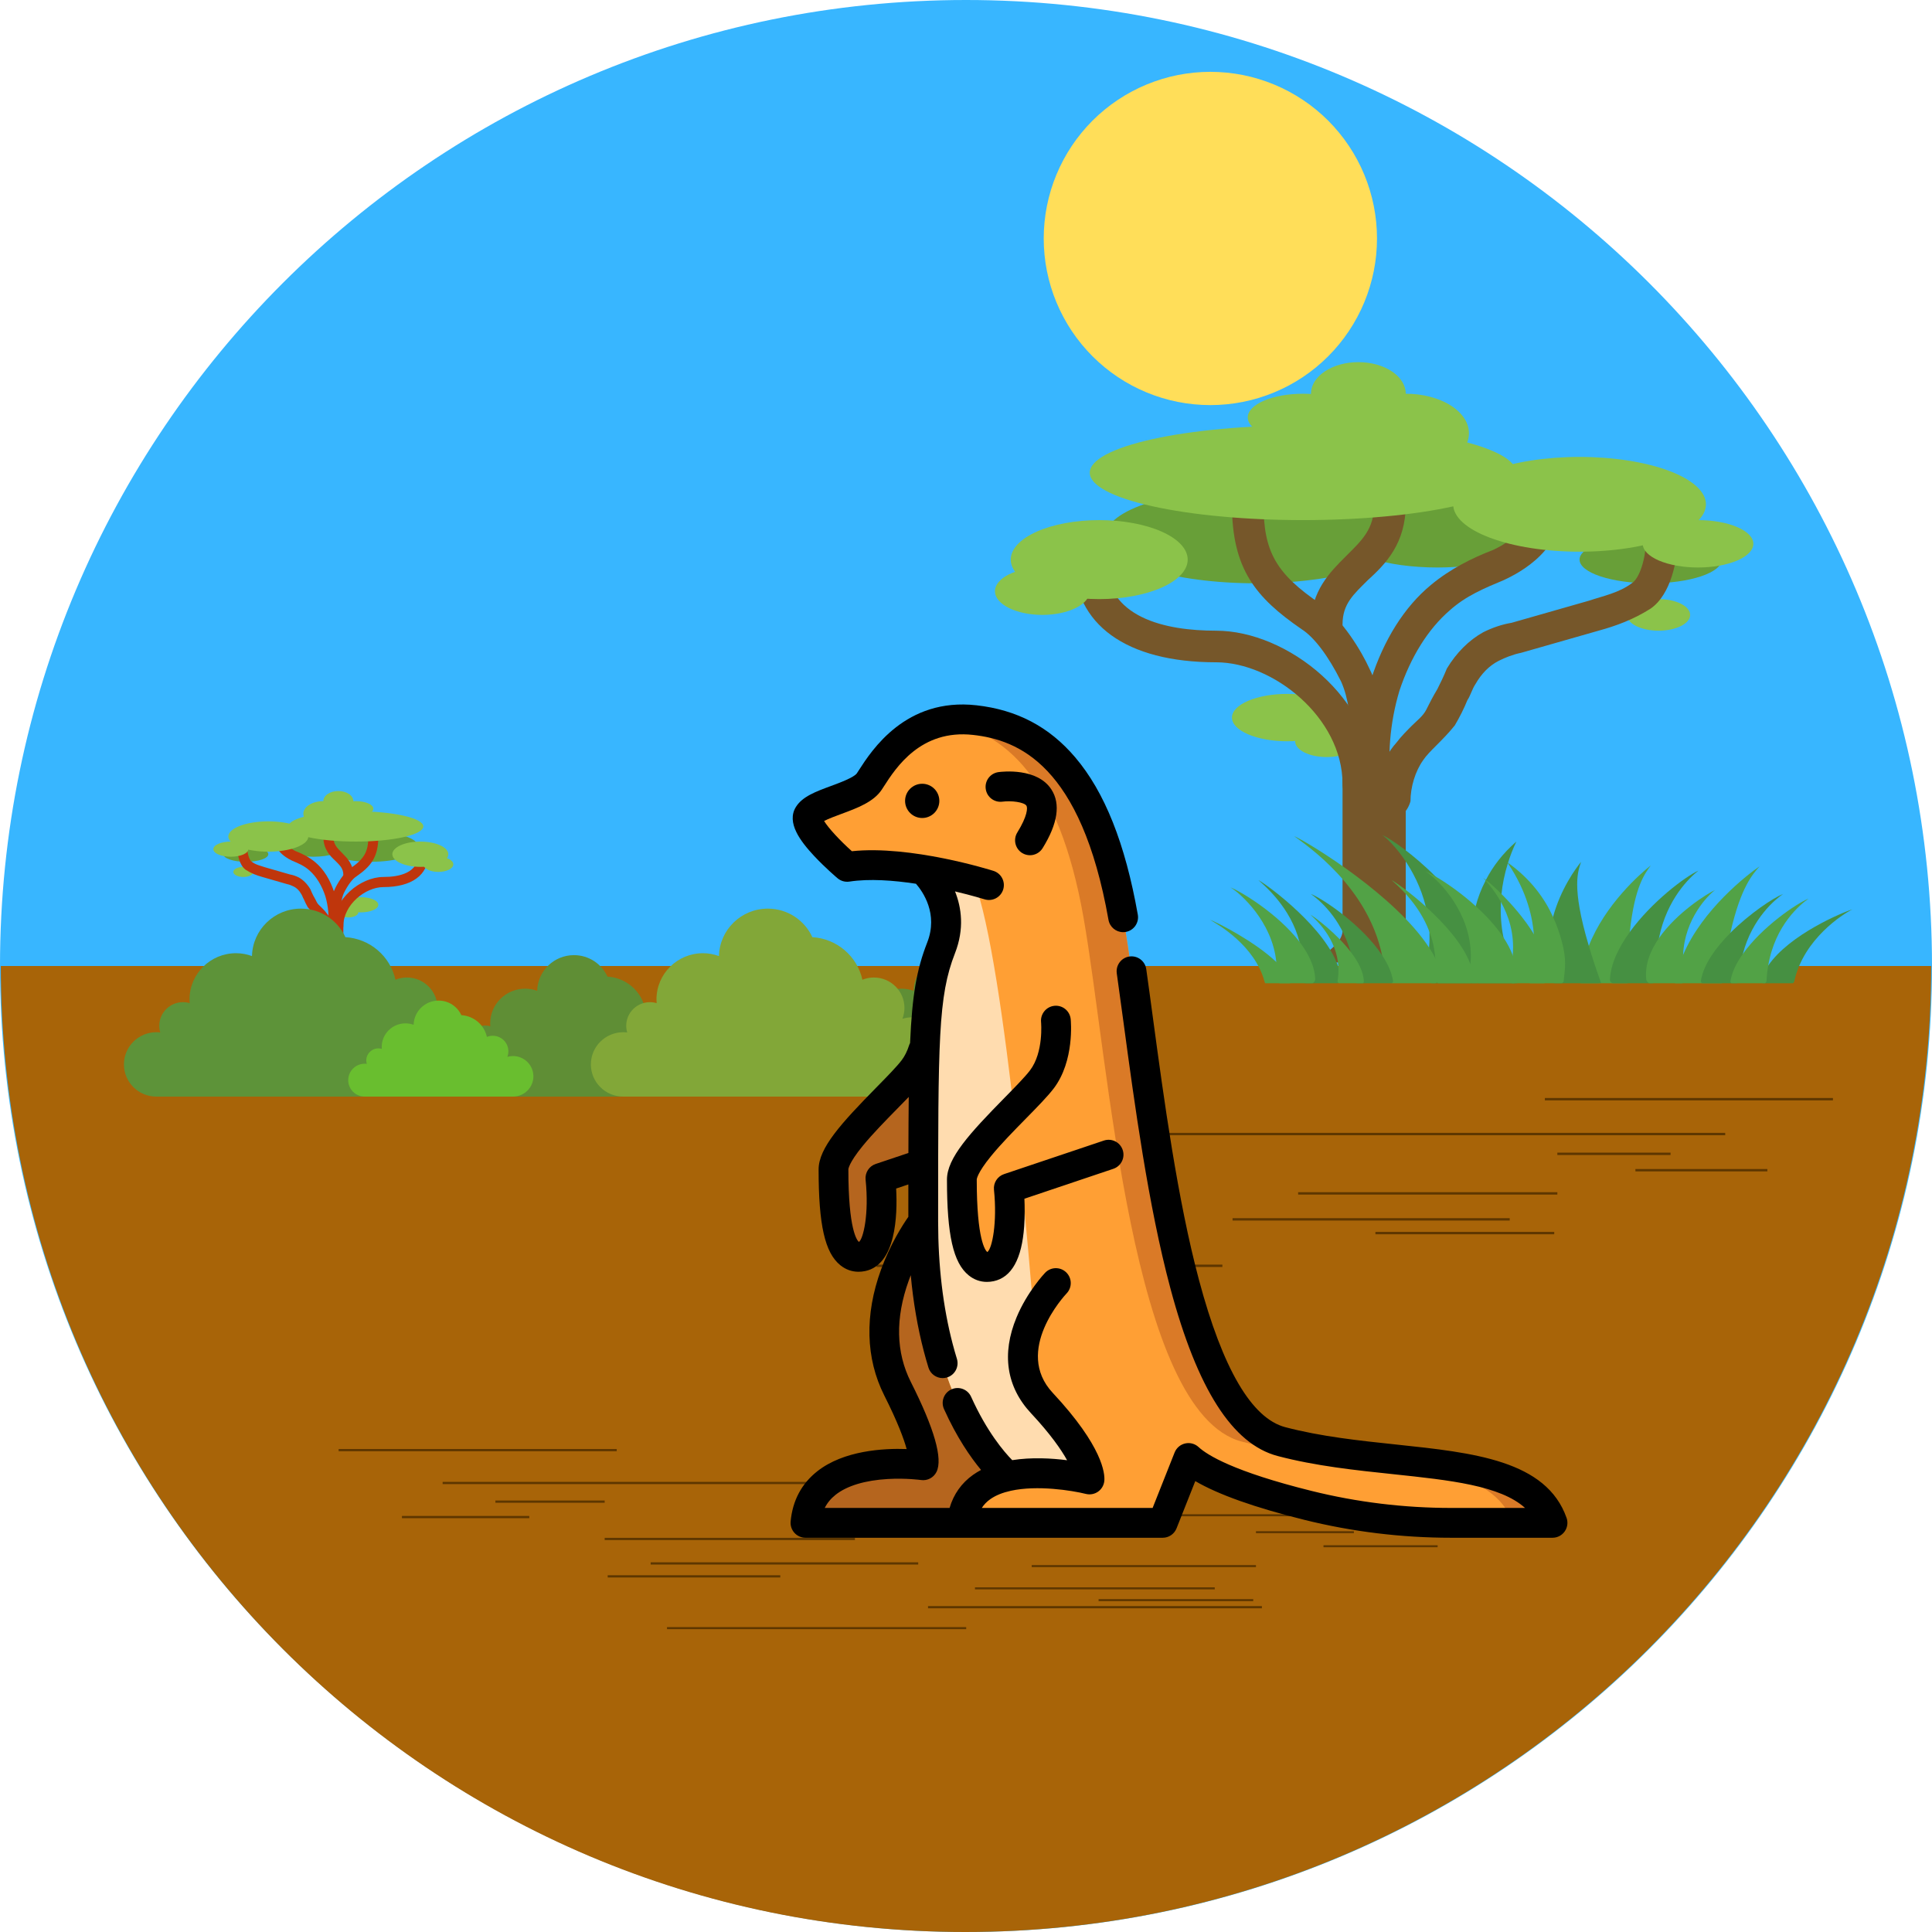 <svg xmlns="http://www.w3.org/2000/svg" width="375" viewBox="0 0 375 375" height="375" version="1.0"><defs><clipPath id="a"><path d="M 0 187.5 L 375 187.5 L 375 375 L 0 375 Z M 0 187.5"/></clipPath><clipPath id="b"><path d="M 202.586 13.941 L 267.273 13.941 L 267.273 78.629 L 202.586 78.629 Z M 202.586 13.941"/></clipPath><clipPath id="c"><path d="M 60 178 L 69 178 L 69 190.934 L 60 190.934 Z M 60 178"/></clipPath><clipPath id="d"><path d="M 62 153.434 L 69 153.434 L 69 158 L 62 158 Z M 62 153.434"/></clipPath><clipPath id="e"><path d="M 41.215 163 L 49 163 L 49 167 L 41.215 167 Z M 41.215 163"/></clipPath><clipPath id="f"><path d="M 24.035 176.324 L 95 176.324 L 95 212.887 L 24.035 212.887 Z M 24.035 176.324"/></clipPath><clipPath id="g"><path d="M 158 185 L 211.535 185 L 211.535 212.887 L 158 212.887 Z M 158 185"/></clipPath><clipPath id="h"><path d="M 85 185 L 139 185 L 139 212.887 L 85 212.887 Z M 85 185"/></clipPath><clipPath id="i"><path d="M 114 176.324 L 186 176.324 L 186 212.887 L 114 212.887 Z M 114 176.324"/></clipPath><clipPath id="j"><path d="M 67 194 L 104 194 L 104 212.887 L 67 212.887 Z M 67 194"/></clipPath><clipPath id="k"><path d="M 299 213.121 L 356 213.121 L 356 214 L 299 214 Z M 299 213.121"/></clipPath><clipPath id="l"><path d="M 170 245 L 238 245 L 238 245.934 L 170 245.934 Z M 170 245"/></clipPath><clipPath id="m"><path d="M 241 288.109 L 290.855 288.109 L 290.855 289 L 241 289 Z M 241 288.109"/></clipPath><clipPath id="n"><path d="M 129 315 L 188 315 L 188 316.234 L 129 316.234 Z M 129 315"/></clipPath><clipPath id="o"><path d="M 65 281.25 L 120 281.25 L 120 282 L 65 282 Z M 65 281.25"/></clipPath><clipPath id="p"><path d="M 180 311 L 245 311 L 245 312.188 L 180 312.188 Z M 180 311"/></clipPath><clipPath id="q"><path d="M 153 136 L 304.418 136 L 304.418 298.477 L 153 298.477 Z M 153 136"/></clipPath><clipPath id="r"><path d="M 318 100 L 340.938 100 L 340.938 111 L 318 111 Z M 318 100"/></clipPath><clipPath id="s"><path d="M 341 176 L 359.523 176 L 359.523 191 L 341 191 Z M 341 176"/></clipPath><clipPath id="t"><path d="M 234.836 178 L 251 178 L 251 191 L 234.836 191 Z M 234.836 178"/></clipPath></defs><path fill="#38B6FF" d="M 187.5 0 C 83.945 0 0 83.945 0 187.5 C 0 291.055 83.945 375 187.5 375 C 291.055 375 375 291.055 375 187.5 C 375 83.945 291.055 0 187.5 0"/><g clip-path="url(#a)"><path fill="#A86408" d="M 374.84 187.5 C 374.84 291.07 290.91 375 187.34 375 C 83.773 375 0.16 291.07 0.16 187.5 Z M 374.84 187.5"/></g><g clip-path="url(#b)"><path fill="#FFDE59" d="M 267.273 46.285 C 267.273 47.348 267.223 48.402 267.117 49.457 C 267.012 50.512 266.859 51.559 266.652 52.598 C 266.445 53.637 266.188 54.66 265.879 55.676 C 265.574 56.688 265.215 57.684 264.812 58.664 C 264.406 59.641 263.953 60.598 263.453 61.531 C 262.953 62.469 262.41 63.375 261.82 64.254 C 261.234 65.137 260.602 65.984 259.93 66.805 C 259.258 67.625 258.547 68.406 257.801 69.156 C 257.051 69.906 256.266 70.617 255.449 71.289 C 254.629 71.961 253.777 72.59 252.898 73.18 C 252.016 73.77 251.109 74.312 250.176 74.812 C 249.242 75.309 248.285 75.762 247.305 76.168 C 246.328 76.574 245.332 76.93 244.316 77.238 C 243.305 77.547 242.277 77.801 241.238 78.008 C 240.199 78.215 239.152 78.371 238.098 78.473 C 237.047 78.578 235.988 78.629 234.93 78.629 C 233.871 78.629 232.812 78.578 231.758 78.473 C 230.703 78.371 229.656 78.215 228.617 78.008 C 227.578 77.801 226.555 77.547 225.539 77.238 C 224.527 76.93 223.531 76.574 222.551 76.168 C 221.574 75.762 220.617 75.309 219.684 74.812 C 218.746 74.312 217.84 73.77 216.961 73.18 C 216.078 72.59 215.23 71.961 214.41 71.289 C 213.59 70.617 212.809 69.906 212.059 69.156 C 211.309 68.406 210.598 67.625 209.926 66.805 C 209.254 65.984 208.625 65.137 208.035 64.254 C 207.449 63.375 206.902 62.469 206.406 61.531 C 205.906 60.598 205.453 59.641 205.047 58.664 C 204.641 57.684 204.285 56.688 203.977 55.676 C 203.672 54.66 203.414 53.637 203.207 52.598 C 203 51.559 202.844 50.512 202.742 49.457 C 202.637 48.402 202.586 47.348 202.586 46.285 C 202.586 45.227 202.637 44.172 202.742 43.117 C 202.844 42.062 203 41.016 203.207 39.977 C 203.414 38.938 203.672 37.91 203.977 36.898 C 204.285 35.883 204.641 34.887 205.047 33.91 C 205.453 32.93 205.906 31.973 206.406 31.039 C 206.902 30.105 207.449 29.199 208.035 28.316 C 208.625 27.438 209.254 26.586 209.926 25.77 C 210.598 24.949 211.309 24.164 212.059 23.414 C 212.809 22.668 213.59 21.957 214.41 21.285 C 215.23 20.613 216.078 19.98 216.961 19.395 C 217.84 18.805 218.746 18.262 219.684 17.762 C 220.617 17.262 221.574 16.809 222.551 16.406 C 223.531 16 224.527 15.645 225.539 15.336 C 226.555 15.027 227.578 14.77 228.617 14.562 C 229.656 14.359 230.703 14.203 231.758 14.098 C 232.812 13.996 233.871 13.941 234.93 13.941 C 235.988 13.941 237.047 13.996 238.098 14.098 C 239.152 14.203 240.199 14.359 241.238 14.562 C 242.277 14.77 243.305 15.027 244.316 15.336 C 245.332 15.645 246.328 16 247.305 16.406 C 248.285 16.809 249.242 17.262 250.176 17.762 C 251.109 18.262 252.016 18.805 252.898 19.395 C 253.777 19.98 254.629 20.613 255.449 21.285 C 256.266 21.957 257.051 22.668 257.801 23.414 C 258.547 24.164 259.258 24.949 259.93 25.77 C 260.602 26.586 261.234 27.438 261.82 28.316 C 262.41 29.199 262.953 30.105 263.453 31.039 C 263.953 31.973 264.406 32.93 264.812 33.91 C 265.215 34.887 265.574 35.883 265.879 36.898 C 266.188 37.91 266.445 38.938 266.652 39.977 C 266.859 41.016 267.012 42.062 267.117 43.117 C 267.223 44.172 267.273 45.227 267.273 46.285 Z M 267.273 46.285"/></g><path fill="#8BC34A" d="M 67.613 176.109 C 67.867 176.109 68.117 176.133 68.355 176.184 C 68.594 176.23 68.801 176.305 68.984 176.395 C 69.168 176.488 69.305 176.594 69.406 176.715 C 69.504 176.836 69.551 176.961 69.551 177.09 C 69.551 177.219 69.504 177.344 69.406 177.465 C 69.305 177.586 69.168 177.691 68.984 177.785 C 68.801 177.875 68.594 177.945 68.355 177.996 C 68.117 178.047 67.867 178.07 67.613 178.07 C 67.355 178.07 67.105 178.047 66.867 177.996 C 66.633 177.945 66.422 177.875 66.238 177.785 C 66.059 177.691 65.918 177.586 65.82 177.465 C 65.719 177.344 65.672 177.219 65.672 177.09 C 65.672 176.961 65.719 176.836 65.82 176.715 C 65.918 176.594 66.059 176.488 66.238 176.395 C 66.422 176.305 66.633 176.23 66.867 176.184 C 67.105 176.133 67.355 176.109 67.613 176.109 Z M 67.613 176.109"/><path fill="#8BC34A" d="M 70.039 174.145 C 70.488 174.145 70.922 174.184 71.336 174.258 C 71.754 174.332 72.121 174.438 72.441 174.574 C 72.758 174.715 73.004 174.875 73.176 175.055 C 73.348 175.234 73.434 175.422 73.434 175.617 C 73.434 175.812 73.348 176 73.176 176.18 C 73.004 176.359 72.758 176.52 72.441 176.656 C 72.121 176.797 71.754 176.902 71.336 176.977 C 70.922 177.051 70.488 177.09 70.039 177.09 C 69.586 177.09 69.152 177.051 68.738 176.977 C 68.32 176.902 67.953 176.797 67.637 176.656 C 67.316 176.52 67.07 176.359 66.898 176.18 C 66.727 176 66.641 175.812 66.641 175.617 C 66.641 175.422 66.727 175.234 66.898 175.055 C 67.07 174.875 67.316 174.715 67.637 174.574 C 67.953 174.438 68.32 174.332 68.738 174.258 C 69.152 174.184 69.586 174.145 70.039 174.145 Z M 70.039 174.145"/><path fill="#689F38" d="M 60.816 162.367 C 61.199 162.367 61.578 162.379 61.953 162.406 C 62.328 162.43 62.691 162.469 63.047 162.516 C 63.398 162.566 63.734 162.625 64.055 162.699 C 64.371 162.77 64.664 162.852 64.938 162.941 C 65.207 163.035 65.449 163.133 65.66 163.238 C 65.871 163.348 66.051 163.461 66.199 163.578 C 66.344 163.699 66.453 163.82 66.527 163.949 C 66.605 164.074 66.641 164.203 66.641 164.332 C 66.641 164.461 66.605 164.586 66.527 164.715 C 66.453 164.84 66.344 164.961 66.199 165.082 C 66.051 165.199 65.871 165.312 65.66 165.422 C 65.449 165.527 65.207 165.629 64.938 165.719 C 64.664 165.809 64.371 165.891 64.055 165.961 C 63.734 166.035 63.398 166.094 63.047 166.145 C 62.691 166.191 62.328 166.23 61.953 166.254 C 61.578 166.281 61.199 166.293 60.816 166.293 C 60.438 166.293 60.059 166.281 59.684 166.254 C 59.309 166.23 58.941 166.191 58.59 166.145 C 58.238 166.094 57.902 166.035 57.582 165.961 C 57.266 165.891 56.973 165.809 56.699 165.719 C 56.43 165.629 56.188 165.527 55.977 165.422 C 55.766 165.312 55.586 165.199 55.438 165.082 C 55.293 164.961 55.18 164.84 55.105 164.715 C 55.031 164.586 54.996 164.461 54.996 164.332 C 54.996 164.203 55.031 164.074 55.105 163.949 C 55.18 163.82 55.293 163.699 55.438 163.578 C 55.586 163.461 55.766 163.348 55.977 163.238 C 56.188 163.133 56.43 163.035 56.699 162.941 C 56.973 162.852 57.266 162.77 57.582 162.699 C 57.902 162.625 58.238 162.566 58.59 162.516 C 58.941 162.469 59.309 162.43 59.684 162.406 C 60.059 162.379 60.438 162.367 60.816 162.367 Z M 47.715 164.332 C 48.297 164.332 48.852 164.367 49.387 164.441 C 49.922 164.516 50.395 164.625 50.805 164.762 C 51.215 164.898 51.531 165.059 51.75 165.238 C 51.973 165.418 52.082 165.605 52.082 165.801 C 52.082 165.996 51.973 166.188 51.75 166.367 C 51.531 166.547 51.215 166.707 50.805 166.844 C 50.395 166.98 49.922 167.09 49.387 167.164 C 48.852 167.238 48.297 167.273 47.715 167.273 C 47.137 167.273 46.582 167.238 46.047 167.164 C 45.512 167.09 45.039 166.98 44.629 166.844 C 44.219 166.707 43.902 166.547 43.68 166.367 C 43.461 166.188 43.348 165.996 43.348 165.801 C 43.348 165.605 43.461 165.418 43.68 165.238 C 43.902 165.059 44.219 164.898 44.629 164.762 C 45.039 164.625 45.512 164.516 46.047 164.441 C 46.582 164.367 47.137 164.332 47.715 164.332 Z M 47.715 164.332"/><path fill="#689F38" d="M 71.98 161.387 C 72.586 161.387 73.184 161.406 73.777 161.441 C 74.371 161.48 74.949 161.535 75.508 161.609 C 76.066 161.684 76.598 161.773 77.102 161.883 C 77.605 161.988 78.07 162.113 78.5 162.25 C 78.926 162.387 79.309 162.535 79.645 162.695 C 79.98 162.855 80.266 163.023 80.496 163.203 C 80.727 163.383 80.902 163.566 81.02 163.758 C 81.141 163.945 81.199 164.137 81.199 164.332 C 81.199 164.523 81.141 164.715 81.02 164.906 C 80.902 165.094 80.727 165.277 80.496 165.457 C 80.266 165.637 79.98 165.805 79.645 165.965 C 79.309 166.129 78.926 166.277 78.5 166.414 C 78.07 166.551 77.605 166.672 77.102 166.777 C 76.598 166.887 76.066 166.977 75.508 167.051 C 74.949 167.125 74.371 167.18 73.777 167.219 C 73.184 167.258 72.586 167.273 71.98 167.273 C 71.375 167.273 70.773 167.258 70.18 167.219 C 69.586 167.18 69.012 167.125 68.449 167.051 C 67.891 166.977 67.359 166.887 66.855 166.777 C 66.352 166.672 65.887 166.551 65.461 166.414 C 65.031 166.277 64.648 166.129 64.312 165.965 C 63.977 165.805 63.691 165.637 63.461 165.457 C 63.23 165.277 63.055 165.094 62.938 164.906 C 62.816 164.715 62.758 164.523 62.758 164.332 C 62.758 164.137 62.816 163.945 62.938 163.758 C 63.055 163.566 63.23 163.383 63.461 163.203 C 63.691 163.023 63.977 162.855 64.312 162.695 C 64.648 162.535 65.031 162.387 65.461 162.25 C 65.887 162.113 66.352 161.988 66.855 161.883 C 67.359 161.773 67.891 161.684 68.449 161.609 C 69.012 161.535 69.586 161.48 70.18 161.441 C 70.773 161.406 71.375 161.387 71.98 161.387 Z M 71.98 161.387"/><path fill="#8BC34A" d="M 47.23 168.258 C 47.488 168.258 47.734 168.281 47.973 168.332 C 48.211 168.379 48.422 168.453 48.605 168.543 C 48.785 168.637 48.926 168.742 49.023 168.863 C 49.121 168.98 49.172 169.109 49.172 169.238 C 49.172 169.367 49.121 169.492 49.023 169.613 C 48.926 169.734 48.785 169.84 48.605 169.934 C 48.422 170.023 48.211 170.094 47.973 170.145 C 47.734 170.195 47.488 170.219 47.23 170.219 C 46.973 170.219 46.727 170.195 46.488 170.145 C 46.25 170.094 46.039 170.023 45.859 169.934 C 45.676 169.84 45.535 169.734 45.438 169.613 C 45.34 169.492 45.289 169.367 45.289 169.238 C 45.289 169.109 45.34 168.98 45.438 168.863 C 45.535 168.742 45.676 168.637 45.859 168.543 C 46.039 168.453 46.25 168.379 46.488 168.332 C 46.727 168.281 46.973 168.258 47.23 168.258 Z M 47.23 168.258"/><g clip-path="url(#c)"><path fill="#BF360C" d="M 62.758 188.867 L 62.758 178.07 L 66.641 178.07 L 66.641 188.867 C 66.641 189.848 68.582 190.828 68.582 190.828 L 60.816 190.828 C 60.816 190.828 62.758 189.848 62.758 188.867 Z M 62.758 188.867"/></g><path fill="#BF360C" d="M 63.633 181.898 C 64.117 181.898 64.602 181.508 64.602 180.918 C 64.602 179.543 64.215 178.168 63.34 177.188 C 63.051 176.793 62.66 176.402 62.371 176.109 C 62.078 175.812 61.691 175.52 61.496 175.125 C 61.305 174.734 61.109 174.34 60.816 173.852 C 60.625 173.457 60.43 173.066 60.234 172.574 C 59.652 171.594 58.879 170.809 58.004 170.316 C 57.422 170.023 56.84 169.828 56.258 169.727 L 51.5 168.355 C 50.629 168.059 49.656 167.863 48.883 167.273 C 48.395 166.98 48.008 165.703 48.008 164.625 C 48.008 164.035 47.621 163.645 47.035 163.645 C 46.453 163.645 46.066 164.035 46.066 164.625 C 46.066 165.801 46.453 167.961 47.715 168.844 C 48.785 169.531 49.852 169.926 50.918 170.219 L 55.676 171.594 C 56.16 171.691 56.645 171.887 57.031 172.082 C 57.617 172.379 58.102 172.867 58.488 173.555 C 58.684 173.852 58.781 174.242 58.973 174.539 C 59.168 175.027 59.461 175.617 59.75 176.109 C 60.141 176.598 60.527 176.992 60.914 177.383 C 61.207 177.68 61.496 177.973 61.691 178.266 C 62.176 178.953 62.469 179.938 62.469 180.82 C 62.66 181.508 63.148 181.898 63.633 181.898 Z M 65.672 180.723 C 66.254 180.723 66.641 180.328 66.641 179.738 C 66.641 175.617 70.91 172.184 74.406 172.184 C 79.938 172.184 83.141 169.828 83.141 165.801 C 83.141 165.215 82.75 164.82 82.168 164.82 C 81.586 164.82 81.199 165.215 81.199 165.801 C 81.199 169.434 77.512 170.219 74.406 170.219 C 70.039 170.219 64.699 174.438 64.699 179.738 C 64.699 180.328 65.09 180.723 65.672 180.723 Z M 65.672 180.723"/><path fill="#BF360C" d="M 64.508 181.309 C 64.992 181.309 65.379 180.918 65.477 180.426 C 65.77 177.875 65.574 175.422 64.895 173.262 C 64.117 170.809 62.855 168.746 61.207 167.371 C 60.043 166.391 58.684 165.703 57.422 165.215 C 57.422 165.215 55.094 164.23 55.094 162.465 C 55.094 161.875 54.703 161.484 54.121 161.484 C 53.539 161.484 53.152 161.875 53.152 162.465 C 53.152 165.508 56.355 166.883 56.742 167.078 C 57.906 167.57 59.07 168.059 60.043 168.941 C 61.402 170.121 62.469 171.887 63.148 173.949 C 63.73 175.91 63.922 178.07 63.633 180.328 C 63.535 180.82 63.922 181.309 64.508 181.406 C 64.41 181.309 64.508 181.309 64.508 181.309 Z M 64.508 181.309"/><path fill="#BF360C" d="M 64.797 182.488 C 65.281 182.488 65.77 182.094 65.77 181.605 C 65.863 180.133 65.961 178.66 66.059 177.09 C 66.156 175.715 66.254 174.438 66.738 173.359 C 67.516 171.789 68.387 170.613 69.164 170.121 C 71.98 168.156 73.434 166.391 73.434 162.367 C 73.434 161.777 73.047 161.387 72.465 161.387 C 71.883 161.387 71.492 161.777 71.492 162.367 C 71.492 165.312 70.719 166.688 68 168.551 C 66.641 169.531 65.477 171.496 64.992 172.574 C 64.312 173.949 64.215 175.324 64.117 176.992 C 64.02 178.465 63.922 180.035 63.828 181.508 C 63.828 181.996 64.215 182.488 64.797 182.488 Z M 64.797 182.488"/><path fill="#BF360C" d="M 67.613 170.809 C 68.195 170.809 68.582 170.414 68.582 169.828 C 68.582 167.766 67.418 166.586 66.445 165.605 C 65.477 164.625 64.699 163.938 64.699 162.367 C 64.699 161.777 64.312 161.387 63.73 161.387 C 63.148 161.387 62.758 161.777 62.758 162.367 C 62.758 164.82 64.02 166.098 65.09 167.078 C 65.961 167.961 66.641 168.551 66.641 169.828 C 66.641 170.414 67.031 170.809 67.613 170.809 Z M 67.613 170.809"/><g clip-path="url(#d)"><path fill="#8BC34A" d="M 65.672 153.535 C 66.059 153.535 66.43 153.586 66.785 153.684 C 67.141 153.785 67.457 153.926 67.73 154.109 C 68.004 154.293 68.211 154.504 68.359 154.746 C 68.508 154.988 68.582 155.238 68.582 155.496 C 68.582 155.758 68.508 156.008 68.359 156.25 C 68.211 156.488 68.004 156.703 67.73 156.887 C 67.457 157.07 67.141 157.211 66.785 157.312 C 66.43 157.41 66.059 157.461 65.672 157.461 C 65.285 157.461 64.914 157.41 64.555 157.312 C 64.199 157.211 63.887 157.07 63.613 156.887 C 63.34 156.703 63.129 156.488 62.98 156.25 C 62.832 156.008 62.758 155.758 62.758 155.496 C 62.758 155.238 62.832 154.988 62.98 154.746 C 63.129 154.504 63.34 154.293 63.613 154.109 C 63.887 153.926 64.199 153.785 64.555 153.684 C 64.914 153.586 65.285 153.535 65.672 153.535 Z M 65.672 153.535"/></g><path fill="#8BC34A" d="M 69.066 155.496 C 69.52 155.496 69.949 155.535 70.367 155.609 C 70.785 155.684 71.152 155.789 71.469 155.93 C 71.789 156.066 72.031 156.227 72.207 156.406 C 72.379 156.586 72.465 156.773 72.465 156.969 C 72.465 157.164 72.379 157.352 72.207 157.531 C 72.031 157.715 71.789 157.871 71.469 158.012 C 71.152 158.148 70.785 158.254 70.367 158.328 C 69.949 158.406 69.52 158.441 69.066 158.441 C 68.617 158.441 68.184 158.406 67.766 158.328 C 67.352 158.254 66.984 158.148 66.664 158.012 C 66.348 157.871 66.102 157.715 65.93 157.531 C 65.758 157.352 65.672 157.164 65.672 156.969 C 65.672 156.773 65.758 156.586 65.93 156.406 C 66.102 156.227 66.348 156.066 66.664 155.93 C 66.984 155.789 67.352 155.684 67.766 155.609 C 68.184 155.535 68.617 155.496 69.066 155.496 Z M 69.066 155.496"/><path fill="#8BC34A" d="M 69.066 157.461 C 69.926 157.461 70.781 157.48 71.625 157.516 C 72.469 157.555 73.285 157.609 74.082 157.684 C 74.875 157.758 75.633 157.848 76.348 157.957 C 77.062 158.062 77.723 158.188 78.332 158.324 C 78.941 158.461 79.484 158.609 79.961 158.77 C 80.438 158.93 80.844 159.098 81.172 159.277 C 81.5 159.457 81.75 159.641 81.918 159.832 C 82.086 160.02 82.168 160.211 82.168 160.406 C 82.168 160.598 82.086 160.789 81.918 160.98 C 81.75 161.168 81.5 161.352 81.172 161.531 C 80.844 161.711 80.438 161.879 79.961 162.039 C 79.484 162.199 78.941 162.352 78.332 162.488 C 77.723 162.625 77.062 162.746 76.348 162.852 C 75.633 162.961 74.875 163.051 74.082 163.125 C 73.285 163.199 72.469 163.254 71.625 163.293 C 70.781 163.332 69.926 163.348 69.066 163.348 C 68.207 163.348 67.355 163.332 66.512 163.293 C 65.668 163.254 64.848 163.199 64.055 163.125 C 63.258 163.051 62.504 162.961 61.789 162.852 C 61.074 162.746 60.41 162.625 59.805 162.488 C 59.195 162.352 58.652 162.199 58.172 162.039 C 57.695 161.879 57.293 161.711 56.965 161.531 C 56.633 161.352 56.387 161.168 56.219 160.98 C 56.051 160.789 55.965 160.598 55.965 160.406 C 55.965 160.211 56.051 160.02 56.219 159.832 C 56.387 159.641 56.633 159.457 56.965 159.277 C 57.293 159.098 57.695 158.93 58.172 158.77 C 58.652 158.609 59.195 158.461 59.805 158.324 C 60.41 158.188 61.074 158.062 61.789 157.957 C 62.504 157.848 63.258 157.758 64.055 157.684 C 64.848 157.609 65.668 157.555 66.512 157.516 C 67.355 157.48 68.207 157.461 69.066 157.461 Z M 69.066 157.461"/><path fill="#8BC34A" d="M 62.758 155.496 C 63.273 155.496 63.77 155.559 64.246 155.684 C 64.719 155.809 65.141 155.984 65.504 156.215 C 65.867 156.445 66.148 156.711 66.344 157.012 C 66.543 157.312 66.641 157.625 66.641 157.949 C 66.641 158.277 66.543 158.59 66.344 158.891 C 66.148 159.191 65.867 159.457 65.504 159.688 C 65.141 159.918 64.719 160.094 64.246 160.219 C 63.77 160.344 63.273 160.406 62.758 160.406 C 62.246 160.406 61.75 160.344 61.273 160.219 C 60.797 160.094 60.379 159.918 60.016 159.688 C 59.648 159.457 59.371 159.191 59.172 158.891 C 58.977 158.59 58.879 158.277 58.879 157.949 C 58.879 157.625 58.977 157.312 59.172 157.012 C 59.371 156.711 59.648 156.445 60.016 156.215 C 60.379 155.984 60.797 155.809 61.273 155.684 C 61.75 155.559 62.246 155.496 62.758 155.496 Z M 81.586 163.348 C 81.945 163.348 82.297 163.363 82.648 163.395 C 82.996 163.426 83.336 163.473 83.668 163.535 C 83.996 163.598 84.309 163.672 84.605 163.762 C 84.902 163.852 85.176 163.953 85.43 164.066 C 85.684 164.18 85.906 164.305 86.105 164.438 C 86.305 164.574 86.473 164.715 86.609 164.863 C 86.746 165.012 86.848 165.164 86.918 165.324 C 86.988 165.48 87.023 165.641 87.023 165.801 C 87.023 165.965 86.988 166.125 86.918 166.281 C 86.848 166.438 86.746 166.594 86.609 166.742 C 86.473 166.891 86.305 167.031 86.105 167.164 C 85.906 167.301 85.684 167.422 85.43 167.539 C 85.176 167.652 84.902 167.754 84.605 167.844 C 84.309 167.934 83.996 168.008 83.668 168.07 C 83.336 168.133 82.996 168.176 82.648 168.211 C 82.297 168.242 81.945 168.258 81.586 168.258 C 81.23 168.258 80.875 168.242 80.527 168.211 C 80.176 168.176 79.836 168.133 79.508 168.07 C 79.176 168.008 78.863 167.934 78.566 167.844 C 78.27 167.754 77.996 167.652 77.742 167.539 C 77.492 167.422 77.266 167.301 77.066 167.164 C 76.871 167.031 76.703 166.891 76.566 166.742 C 76.43 166.594 76.324 166.438 76.258 166.281 C 76.188 166.125 76.152 165.965 76.152 165.801 C 76.152 165.641 76.188 165.48 76.258 165.324 C 76.324 165.164 76.43 165.012 76.566 164.863 C 76.703 164.715 76.871 164.574 77.066 164.438 C 77.266 164.305 77.492 164.18 77.742 164.066 C 77.996 163.953 78.27 163.852 78.566 163.762 C 78.863 163.672 79.176 163.598 79.508 163.535 C 79.836 163.473 80.176 163.426 80.527 163.395 C 80.875 163.363 81.23 163.348 81.586 163.348 Z M 81.586 163.348"/><path fill="#8BC34A" d="M 85.082 166.293 C 85.465 166.293 85.84 166.332 86.195 166.406 C 86.551 166.48 86.867 166.586 87.141 166.723 C 87.414 166.863 87.621 167.023 87.77 167.203 C 87.918 167.383 87.992 167.57 87.992 167.766 C 87.992 167.961 87.918 168.148 87.77 168.328 C 87.621 168.508 87.414 168.668 87.141 168.805 C 86.867 168.945 86.551 169.051 86.195 169.125 C 85.84 169.199 85.465 169.238 85.082 169.238 C 84.695 169.238 84.324 169.199 83.965 169.125 C 83.609 169.051 83.293 168.945 83.023 168.805 C 82.75 168.668 82.539 168.508 82.391 168.328 C 82.242 168.148 82.168 167.961 82.168 167.766 C 82.168 167.57 82.242 167.383 82.391 167.203 C 82.539 167.023 82.75 166.863 83.023 166.723 C 83.293 166.586 83.609 166.48 83.965 166.406 C 84.324 166.332 84.695 166.293 85.082 166.293 Z M 52.082 159.422 C 52.594 159.422 53.098 159.441 53.598 159.48 C 54.098 159.516 54.582 159.574 55.055 159.648 C 55.527 159.723 55.973 159.812 56.398 159.918 C 56.82 160.027 57.215 160.148 57.574 160.285 C 57.934 160.422 58.258 160.57 58.539 160.73 C 58.824 160.891 59.062 161.062 59.258 161.242 C 59.453 161.418 59.598 161.602 59.699 161.793 C 59.797 161.984 59.848 162.176 59.848 162.367 C 59.848 162.562 59.797 162.754 59.699 162.941 C 59.598 163.133 59.453 163.316 59.258 163.496 C 59.062 163.672 58.824 163.844 58.539 164.004 C 58.258 164.164 57.934 164.312 57.574 164.449 C 57.215 164.586 56.82 164.707 56.398 164.816 C 55.973 164.922 55.527 165.016 55.055 165.086 C 54.582 165.16 54.098 165.219 53.598 165.254 C 53.098 165.293 52.594 165.312 52.082 165.312 C 51.574 165.312 51.07 165.293 50.57 165.254 C 50.07 165.219 49.582 165.16 49.113 165.086 C 48.641 165.016 48.195 164.922 47.77 164.816 C 47.348 164.707 46.953 164.586 46.594 164.449 C 46.234 164.312 45.91 164.164 45.629 164.004 C 45.344 163.844 45.105 163.672 44.91 163.496 C 44.715 163.316 44.566 163.133 44.469 162.941 C 44.371 162.754 44.32 162.562 44.32 162.367 C 44.32 162.176 44.371 161.984 44.469 161.793 C 44.566 161.602 44.715 161.418 44.91 161.242 C 45.105 161.062 45.344 160.891 45.629 160.73 C 45.91 160.57 46.234 160.422 46.594 160.285 C 46.953 160.148 47.348 160.027 47.77 159.918 C 48.195 159.812 48.641 159.723 49.113 159.648 C 49.582 159.574 50.07 159.516 50.57 159.48 C 51.07 159.441 51.574 159.422 52.082 159.422 Z M 52.082 159.422"/><g clip-path="url(#e)"><path fill="#8BC34A" d="M 44.805 163.348 C 45.254 163.348 45.688 163.387 46.105 163.461 C 46.52 163.535 46.887 163.641 47.207 163.781 C 47.523 163.918 47.77 164.078 47.941 164.258 C 48.117 164.438 48.203 164.625 48.203 164.82 C 48.203 165.016 48.117 165.203 47.941 165.383 C 47.77 165.566 47.523 165.723 47.207 165.863 C 46.887 166 46.52 166.105 46.105 166.18 C 45.688 166.258 45.254 166.293 44.805 166.293 C 44.355 166.293 43.922 166.258 43.504 166.18 C 43.09 166.105 42.723 166 42.402 165.863 C 42.086 165.723 41.84 165.566 41.668 165.383 C 41.496 165.203 41.406 165.016 41.406 164.82 C 41.406 164.625 41.496 164.438 41.668 164.258 C 41.84 164.078 42.086 163.918 42.402 163.781 C 42.723 163.641 43.09 163.535 43.504 163.461 C 43.922 163.387 44.355 163.348 44.805 163.348 Z M 44.805 163.348"/></g><g clip-path="url(#f)"><path fill="#5D9339" d="M 86.66 197.438 C 85.918 197.438 85.203 197.547 84.523 197.738 C 84.773 197.086 84.918 196.375 84.918 195.633 C 84.918 192.375 82.258 189.734 78.98 189.734 C 78.191 189.734 77.441 189.891 76.754 190.168 C 75.762 185.629 71.832 182.191 67.039 181.902 C 65.547 178.637 62.246 176.363 58.402 176.363 C 53.234 176.363 49.035 180.465 48.91 185.57 C 47.945 185.219 46.902 185.016 45.812 185.016 C 40.824 185.016 36.785 189.031 36.785 193.98 C 36.785 194.23 36.801 194.469 36.82 194.711 C 36.406 194.586 35.973 194.52 35.516 194.52 C 32.977 194.52 30.914 196.57 30.914 199.098 C 30.914 199.551 30.984 199.988 31.109 200.402 C 30.855 200.375 30.602 200.352 30.34 200.352 C 26.871 200.352 24.055 203.152 24.055 206.602 C 24.055 210.051 26.871 212.848 30.34 212.848 C 33.812 212.848 82.375 212.848 86.66 212.848 C 90.945 212.848 94.418 209.398 94.418 205.141 C 94.418 200.887 90.945 197.438 86.66 197.438"/></g><g clip-path="url(#g)"><path fill="#5F8E35" d="M 205.734 201.25 C 205.172 201.25 204.637 201.332 204.121 201.477 C 204.312 200.984 204.422 200.453 204.422 199.895 C 204.422 197.441 202.422 195.453 199.953 195.453 C 199.363 195.453 198.797 195.57 198.277 195.781 C 197.535 192.363 194.574 189.773 190.969 189.559 C 189.844 187.102 187.359 185.391 184.465 185.391 C 180.574 185.391 177.418 188.48 177.324 192.32 C 176.598 192.055 175.812 191.902 174.992 191.902 C 171.238 191.902 168.199 194.922 168.199 198.652 C 168.199 198.836 168.211 199.016 168.227 199.199 C 167.918 199.105 167.586 199.055 167.246 199.055 C 165.332 199.055 163.777 200.598 163.777 202.5 C 163.777 202.84 163.832 203.172 163.926 203.48 C 163.734 203.461 163.547 203.445 163.352 203.445 C 160.734 203.445 158.617 205.551 158.617 208.145 C 158.617 210.742 160.734 212.848 163.352 212.848 C 165.965 212.848 202.512 212.848 205.734 212.848 C 208.957 212.848 211.57 210.254 211.57 207.047 C 211.57 203.844 208.957 201.25 205.734 201.25"/></g><g clip-path="url(#h)"><path fill="#5F8E35" d="M 132.676 201.25 C 132.117 201.25 131.578 201.332 131.066 201.477 C 131.254 200.984 131.363 200.453 131.363 199.895 C 131.363 197.441 129.363 195.453 126.895 195.453 C 126.301 195.453 125.738 195.57 125.223 195.781 C 124.477 192.363 121.516 189.773 117.91 189.559 C 116.785 187.102 114.301 185.391 111.406 185.391 C 107.516 185.391 104.359 188.48 104.266 192.32 C 103.539 192.055 102.754 191.902 101.934 191.902 C 98.18 191.902 95.141 194.922 95.141 198.652 C 95.141 198.836 95.152 199.016 95.164 199.199 C 94.855 199.105 94.527 199.055 94.188 199.055 C 92.273 199.055 90.723 200.598 90.723 202.5 C 90.723 202.84 90.773 203.172 90.867 203.48 C 90.68 203.461 90.488 203.445 90.293 203.445 C 87.68 203.445 85.559 205.551 85.559 208.145 C 85.559 210.742 87.68 212.848 90.293 212.848 C 92.906 212.848 129.453 212.848 132.676 212.848 C 135.898 212.848 138.512 210.254 138.512 207.047 C 138.512 203.844 135.898 201.25 132.676 201.25"/></g><g clip-path="url(#i)"><path fill="#82A738" d="M 177.297 197.438 C 176.555 197.438 175.836 197.547 175.156 197.738 C 175.41 197.086 175.555 196.375 175.555 195.633 C 175.555 192.375 172.895 189.734 169.617 189.734 C 168.828 189.734 168.078 189.891 167.391 190.168 C 166.398 185.629 162.469 182.191 157.676 181.902 C 156.184 178.637 152.879 176.363 149.035 176.363 C 143.867 176.363 139.672 180.465 139.547 185.57 C 138.578 185.219 137.539 185.016 136.445 185.016 C 131.461 185.016 127.422 189.031 127.422 193.98 C 127.422 194.23 127.438 194.469 127.457 194.711 C 127.043 194.586 126.605 194.52 126.156 194.52 C 123.613 194.52 121.551 196.57 121.551 199.098 C 121.551 199.551 121.621 199.988 121.742 200.402 C 121.496 200.375 121.238 200.352 120.977 200.352 C 117.508 200.352 114.688 203.152 114.688 206.602 C 114.688 210.051 117.508 212.848 120.977 212.848 C 124.453 212.848 173.012 212.848 177.297 212.848 C 181.582 212.848 185.051 209.398 185.051 205.141 C 185.051 200.887 181.582 197.438 177.297 197.438"/></g><g clip-path="url(#j)"><path fill="#69BE2F" d="M 99.566 204.977 C 99.188 204.977 98.824 205.031 98.477 205.133 C 98.602 204.797 98.676 204.438 98.676 204.055 C 98.676 202.391 97.32 201.039 95.645 201.039 C 95.242 201.039 94.855 201.121 94.504 201.262 C 94.004 198.945 91.992 197.188 89.547 197.043 C 88.781 195.375 87.094 194.211 85.133 194.211 C 82.492 194.211 80.348 196.309 80.285 198.914 C 79.793 198.734 79.262 198.633 78.703 198.633 C 76.156 198.633 74.09 200.684 74.09 203.211 C 74.09 203.34 74.098 203.461 74.109 203.582 C 73.898 203.52 73.68 203.488 73.445 203.488 C 72.148 203.488 71.094 204.535 71.094 205.824 C 71.094 206.055 71.129 206.281 71.191 206.492 C 71.062 206.477 70.934 206.465 70.801 206.465 C 69.027 206.465 67.59 207.895 67.59 209.66 C 67.59 211.422 69.027 212.848 70.801 212.848 C 72.578 212.848 97.379 212.848 99.566 212.848 C 101.754 212.848 103.531 211.086 103.531 208.914 C 103.531 206.738 101.754 204.977 99.566 204.977"/></g><g clip-path="url(#k)"><path fill="#5D3600" d="M 299.855 213.121 L 355.773 213.121 L 355.773 213.582 L 299.855 213.582 Z M 299.855 213.121"/></g><path fill="#5D3600" d="M 302.281 223.727 L 324.254 223.727 L 324.254 224.188 L 302.281 224.188 Z M 302.281 223.727"/><path fill="#5D3600" d="M 317.434 226.906 L 343.043 226.906 L 343.043 227.367 L 317.434 227.367 Z M 317.434 226.906"/><path fill="#5D3600" d="M 251.969 231.406 L 302.281 231.406 L 302.281 231.867 L 251.969 231.867 Z M 251.969 231.406"/><path fill="#5D3600" d="M 239.238 236.445 L 293.035 236.445 L 293.035 236.906 L 239.238 236.906 Z M 239.238 236.445"/><path fill="#5D3600" d="M 266.969 239.109 L 301.676 239.109 L 301.676 239.57 L 266.969 239.57 Z M 266.969 239.109"/><path fill="#5D3600" d="M 203.172 219.887 L 334.863 219.887 L 334.863 220.348 L 203.172 220.348 Z M 203.172 219.887"/><g clip-path="url(#l)"><path fill="#5D3600" d="M 170.133 245.457 L 237.266 245.457 L 237.266 245.918 L 170.133 245.918 Z M 170.133 245.457"/></g><g clip-path="url(#m)"><path fill="#5D3600" d="M 241.68 288.109 L 290.055 288.109 L 290.055 288.504 L 241.68 288.504 Z M 241.68 288.109"/></g><path fill="#5D3600" d="M 243.781 297.199 L 262.789 297.199 L 262.789 297.594 L 243.781 297.594 Z M 243.781 297.199"/><path fill="#5D3600" d="M 256.891 299.926 L 279.043 299.926 L 279.043 300.32 L 256.891 300.32 Z M 256.891 299.926"/><path fill="#5D3600" d="M 200.254 303.781 L 243.781 303.781 L 243.781 304.176 L 200.254 304.176 Z M 200.254 303.781"/><path fill="#5D3600" d="M 189.242 308.102 L 235.781 308.102 L 235.781 308.496 L 189.242 308.496 Z M 189.242 308.102"/><path fill="#5D3600" d="M 213.234 310.387 L 243.254 310.387 L 243.254 310.781 L 213.234 310.781 Z M 213.234 310.387"/><path fill="#5D3600" d="M 158.043 293.91 L 271.965 293.91 L 271.965 294.305 L 158.043 294.305 Z M 158.043 293.91"/><g clip-path="url(#n)"><path fill="#5D3600" d="M 129.465 315.824 L 187.539 315.824 L 187.539 316.219 L 129.465 316.219 Z M 129.465 315.824"/></g><g clip-path="url(#o)"><path fill="#5D3600" d="M 119.707 281.25 L 65.727 281.25 L 65.727 281.684 L 119.707 281.684 Z M 119.707 281.25"/></g><path fill="#5D3600" d="M 117.367 291.25 L 96.156 291.25 L 96.156 291.684 L 117.367 291.684 Z M 117.367 291.25"/><path fill="#5D3600" d="M 102.738 294.246 L 78.016 294.246 L 78.016 294.68 L 102.738 294.68 Z M 102.738 294.246"/><path fill="#5D3600" d="M 165.938 298.492 L 117.367 298.492 L 117.367 298.926 L 165.938 298.926 Z M 165.938 298.492"/><path fill="#5D3600" d="M 178.227 303.242 L 126.293 303.242 L 126.293 303.676 L 178.227 303.676 Z M 178.227 303.242"/><path fill="#5D3600" d="M 151.453 305.754 L 117.953 305.754 L 117.953 306.188 L 151.453 306.188 Z M 151.453 305.754"/><path fill="#5D3600" d="M 213.043 287.629 L 85.914 287.629 L 85.914 288.062 L 213.043 288.062 Z M 213.043 287.629"/><g clip-path="url(#p)"><path fill="#5D3600" d="M 244.934 311.738 L 180.129 311.738 L 180.129 312.172 L 244.934 312.172 Z M 244.934 311.738"/></g><path fill="#B5651E" d="M 195.574 286.535 C 195.574 286.535 179.199 273.445 179.199 237.121 C 179.199 237.121 166.258 253.77 174.219 269.555 C 180.441 281.891 179.188 284.41 179.188 284.41 C 179.188 284.41 157.676 281.293 156.34 295.582 L 186.695 295.582 C 187.215 290.039 191.062 287.531 195.574 286.535 Z M 195.574 286.535"/><path fill="#B5651E" d="M 179.203 203.797 C 178.785 205.098 178.18 206.395 177.312 207.543 C 173.883 212.047 161.781 222.156 161.781 226.984 C 161.781 234.754 162.363 244.938 167.355 243.875 C 172.348 242.816 170.887 228.672 170.887 228.672 L 179.199 225.875"/><path fill="#FF9F34" d="M 248.727 279.812 C 227.223 274.152 222.996 206.254 218.004 178.039 C 213.012 149.824 201.871 141.188 189.199 139.773 C 176.523 138.355 170.762 148.613 168.738 151.676 C 166.719 154.738 158.473 155.684 156.938 158.16 C 155.402 160.637 164.434 168.254 164.434 168.254 C 168.922 167.566 174.352 168.035 179.199 168.828 L 179.199 168.832 L 179.797 169.449 C 181.398 171.238 185.488 176.762 182.668 183.977 C 179.211 192.816 179.199 200.797 179.199 237.121 C 179.199 273.445 195.574 286.535 195.574 286.535 C 191.062 287.531 187.215 290.039 186.695 295.582 L 225.684 295.582 L 230.676 282.996 C 234.785 286.777 244.918 289.973 253.879 292.195 C 262.949 294.449 272.301 295.582 281.691 295.582 L 301.344 295.582 C 296.352 281.438 270.238 285.469 248.727 279.812 Z M 248.727 279.812"/><path fill="#DA7A27" d="M 248.727 279.812 C 227.223 274.152 222.996 206.254 218.004 178.039 C 213.012 149.824 201.871 141.188 189.199 139.773 C 186.984 139.523 184.984 139.641 183.172 140.004 C 195.145 141.992 205.527 151.078 210.301 178.039 C 215.293 206.254 219.516 274.152 241.023 279.812 C 262.531 285.469 288.648 281.438 293.641 295.582 L 301.348 295.582 C 296.352 281.438 270.238 285.469 248.727 279.812 Z M 248.727 279.812"/><path fill="#FFDCAF" d="M 179.199 237.121 C 179.199 273.441 195.57 286.531 195.574 286.535 C 202.695 284.965 211.473 287.16 211.473 287.16 C 211.473 287.16 211.508 286.746 211.293 285.887 L 210.816 284.441 C 209.883 282.078 207.633 278.117 202.227 272.328 C 196.59 266.293 198.484 259.348 201.023 254.621 L 200.453 252.887 C 200.453 252.887 195.223 186.797 189.043 170.961 C 186.691 170.336 183.141 169.477 179.199 168.828 L 179.199 168.832 L 179.797 169.449 C 181.398 171.238 185.488 176.762 182.668 183.977 C 179.211 192.816 179.199 200.797 179.199 237.121 Z M 179.199 237.121"/><path fill="#FFDCAF" d="M 194.82 286.719 C 194.805 286.723 194.789 286.727 194.773 286.73 C 194.789 286.727 194.805 286.723 194.82 286.719 Z M 194.82 286.719"/><path fill="#FF9F34" d="M 204.945 198.102 C 204.945 198.102 205.652 205 202.227 209.508 C 198.801 214.016 186.695 224.125 186.695 228.953 C 186.695 236.723 187.277 246.906 192.27 245.844 C 197.266 244.781 195.805 230.637 195.805 230.637 L 215.176 224.125"/><path d="M 198.395 165.566 C 198.867 165.859 199.395 166 199.914 166 C 200.879 166 201.824 165.512 202.371 164.629 C 205.316 159.871 205.891 156.039 204.078 153.238 C 201.328 148.984 194.566 149.762 193.805 149.867 C 192.223 150.078 191.113 151.535 191.328 153.121 C 191.539 154.703 192.992 155.816 194.578 155.602 C 196.293 155.371 198.777 155.688 199.23 156.387 C 199.484 156.781 199.445 158.375 197.461 161.582 C 196.621 162.938 197.039 164.723 198.395 165.566 Z M 198.395 165.566"/><g clip-path="url(#q)"><path d="M 304.07 294.617 C 300.129 283.457 286.02 281.969 271.082 280.391 C 263.867 279.629 256.406 278.84 249.461 277.012 C 242.961 275.301 237.332 265.703 232.734 248.488 C 228.543 232.801 225.91 213.309 223.793 197.645 C 223.34 194.285 222.914 191.113 222.488 188.117 C 222.266 186.535 220.805 185.434 219.223 185.656 C 217.645 185.883 216.543 187.344 216.766 188.93 C 217.188 191.906 217.617 195.07 218.07 198.422 C 220.207 214.246 222.867 233.941 227.152 249.984 C 232.398 269.629 239.215 280.301 247.996 282.613 C 255.363 284.551 263.047 285.363 270.477 286.145 C 281.43 287.305 291.184 288.332 296.012 292.691 L 281.691 292.691 C 272.52 292.691 263.398 291.578 254.574 289.387 C 239.461 285.633 234.34 282.438 232.633 280.863 C 231.934 280.219 230.961 279.961 230.031 280.176 C 229.105 280.387 228.344 281.043 227.992 281.926 L 223.723 292.691 L 190.566 292.691 C 190.98 292.039 191.523 291.48 192.203 290.996 C 193.297 290.219 194.676 289.695 196.188 289.363 C 196.195 289.359 196.207 289.359 196.215 289.355 C 201.352 288.23 208.055 289.293 210.773 289.969 C 211.594 290.172 212.465 290.008 213.152 289.516 C 213.844 289.023 214.281 288.25 214.352 287.406 C 214.469 286.043 214.086 280.793 204.336 270.352 C 196.703 262.18 206.613 251.488 207.039 251.039 C 208.137 249.883 208.09 248.055 206.938 246.953 C 205.785 245.848 203.957 245.891 202.855 247.047 C 202.715 247.195 199.371 250.738 197.309 255.707 C 194.375 262.766 195.344 269.199 200.117 274.305 C 203.867 278.32 205.957 281.336 207.125 283.43 C 204.137 283.047 200.238 282.82 196.473 283.414 C 194.902 281.816 191.547 277.902 188.496 271.121 C 187.844 269.664 186.133 269.016 184.676 269.672 C 183.223 270.328 182.574 272.039 183.23 273.496 C 185.699 278.996 188.379 282.852 190.422 285.316 C 189.883 285.602 189.363 285.918 188.867 286.27 C 186.629 287.855 185.086 290.047 184.316 292.688 L 160.082 292.688 C 160.578 291.703 161.281 290.855 162.195 290.133 C 164.406 288.387 167.91 287.328 172.324 287.074 C 175.879 286.867 178.75 287.27 178.777 287.273 C 180.008 287.449 181.219 286.816 181.773 285.699 C 183.035 283.168 181.363 277.297 176.797 268.25 C 173.891 262.488 173.754 255.867 176.383 248.566 C 176.512 248.207 176.645 247.859 176.777 247.516 C 177.258 252.723 178.105 257.672 179.316 262.297 C 179.594 263.359 179.895 264.418 180.211 265.445 C 180.594 266.688 181.738 267.488 182.973 267.488 C 183.254 267.488 183.539 267.445 183.824 267.359 C 185.348 266.891 186.203 265.27 185.734 263.742 C 185.441 262.793 185.164 261.812 184.906 260.828 C 183.039 253.695 182.09 245.719 182.09 237.121 C 182.09 201.789 182.09 193.395 185.359 185.031 C 187.219 180.273 186.621 176.152 185.371 173.023 C 188.742 173.824 191.031 174.535 191.09 174.555 C 192.613 175.031 194.234 174.188 194.715 172.664 C 195.195 171.137 194.348 169.512 192.824 169.035 C 192.152 168.82 176.75 164.023 165.348 165.219 C 162.973 163.098 160.777 160.699 159.957 159.355 C 160.812 158.906 162.25 158.371 163.293 157.988 C 166.375 156.848 169.566 155.668 171.148 153.273 C 171.273 153.086 171.41 152.875 171.559 152.641 C 173.883 149.027 178.719 141.512 188.879 142.648 C 197.605 143.621 209.824 148.402 215.156 178.543 C 215.406 179.945 216.625 180.934 218 180.934 C 218.168 180.934 218.336 180.918 218.508 180.887 C 220.078 180.609 221.125 179.109 220.848 177.535 C 218.402 163.715 214.422 153.723 208.68 146.977 C 203.648 141.07 197.383 137.773 189.52 136.895 C 175.801 135.363 169.191 145.637 166.703 149.504 C 166.566 149.719 166.441 149.91 166.332 150.078 C 165.793 150.895 162.977 151.938 161.293 152.559 C 158.312 153.66 155.738 154.613 154.484 156.633 C 152.594 159.672 155.371 163.297 157.996 166.113 C 160.156 168.426 162.473 170.387 162.57 170.469 C 163.207 171.004 164.043 171.242 164.867 171.117 C 168.738 170.52 173.441 170.871 177.789 171.535 C 179.102 173.043 182.152 177.355 179.977 182.922 C 177.957 188.086 177.051 193.02 176.645 202.453 C 176.566 202.598 176.5 202.75 176.449 202.91 C 176.09 204.039 175.605 205.008 175.012 205.789 C 174.043 207.062 172.121 209.02 170.082 211.094 C 163.324 217.98 158.891 222.805 158.891 226.984 C 158.891 237.762 160.109 243.148 163.102 245.574 C 164.141 246.418 165.348 246.848 166.645 246.848 C 167.07 246.848 167.508 246.801 167.953 246.707 C 173.891 245.445 174.223 235.941 173.941 230.695 L 176.312 229.898 C 176.309 231.895 176.309 233.988 176.309 236.184 C 175.199 237.773 172.809 241.5 171.008 246.426 C 167.797 255.227 168.016 263.676 171.641 270.863 C 174.27 276.074 175.453 279.328 175.98 281.258 C 171.477 281.098 163.77 281.527 158.629 285.578 C 155.582 287.984 153.84 291.258 153.461 295.312 C 153.387 296.125 153.656 296.93 154.203 297.531 C 154.75 298.133 155.523 298.477 156.34 298.477 L 225.684 298.477 C 226.867 298.477 227.93 297.754 228.367 296.652 L 232.004 287.48 C 236.473 290.094 243.566 292.617 253.184 295.004 C 262.461 297.309 272.055 298.477 281.691 298.477 L 301.344 298.477 C 302.285 298.477 303.164 298.02 303.703 297.254 C 304.246 296.484 304.383 295.504 304.07 294.617 Z M 169.969 225.926 C 168.688 226.355 167.875 227.621 168.012 228.969 C 168.715 235.762 167.539 240.477 166.727 241.051 C 166.719 241.051 166.715 241.055 166.707 241.055 C 166.348 240.754 164.668 238.738 164.668 226.984 C 164.668 226.938 164.703 225.785 167.445 222.43 C 169.367 220.074 171.938 217.461 174.203 215.152 C 174.977 214.367 175.707 213.621 176.387 212.914 C 176.348 216.133 176.332 219.734 176.32 223.793 Z M 169.969 225.926"/></g><path d="M 217.914 223.203 C 217.41 221.688 215.77 220.875 214.258 221.383 L 194.883 227.895 C 193.602 228.324 192.789 229.59 192.93 230.934 C 193.582 237.254 192.59 242.359 191.641 243.02 C 191.637 243.02 191.629 243.02 191.625 243.02 C 191.262 242.723 189.586 240.703 189.586 228.953 C 189.586 228.906 189.621 227.754 192.363 224.395 C 194.285 222.043 196.852 219.426 199.121 217.121 C 201.383 214.816 203.336 212.824 204.527 211.262 C 208.598 205.902 207.852 198.133 207.82 197.805 C 207.656 196.219 206.242 195.066 204.656 195.227 C 203.074 195.387 201.914 196.805 202.07 198.391 C 202.074 198.449 202.602 204.238 199.926 207.754 C 198.961 209.027 197.035 210.988 195 213.062 C 188.238 219.945 183.805 224.773 183.805 228.953 C 183.805 239.73 185.027 245.113 188.02 247.543 C 189.059 248.387 190.266 248.816 191.559 248.816 C 191.988 248.816 192.426 248.77 192.871 248.676 C 196.352 247.934 198.344 244.359 198.789 238.047 C 198.934 236.051 198.902 234.105 198.836 232.672 L 216.094 226.867 C 217.609 226.359 218.422 224.719 217.914 223.203 Z M 217.914 223.203"/><path d="M 175.676 155.449 C 175.676 157.281 177.168 158.773 179 158.773 C 180.832 158.773 182.324 157.281 182.324 155.449 C 182.324 153.617 180.832 152.129 179 152.129 C 177.168 152.129 175.676 153.617 175.676 155.449 Z M 175.676 155.449"/><path fill="#8BC34A" d="M 257.52 140.816 C 257.117 140.816 256.719 140.836 256.324 140.875 C 255.93 140.914 255.547 140.973 255.172 141.047 C 254.801 141.125 254.449 141.219 254.113 141.332 C 253.777 141.441 253.469 141.57 253.184 141.711 C 252.898 141.855 252.645 142.012 252.422 142.176 C 252.195 142.344 252.008 142.52 251.855 142.707 C 251.699 142.895 251.582 143.086 251.504 143.281 C 251.426 143.48 251.387 143.68 251.387 143.883 C 251.387 144.082 251.426 144.281 251.504 144.48 C 251.582 144.676 251.699 144.867 251.855 145.055 C 252.008 145.242 252.195 145.418 252.422 145.586 C 252.645 145.75 252.898 145.906 253.184 146.051 C 253.469 146.191 253.777 146.32 254.113 146.43 C 254.449 146.543 254.801 146.637 255.172 146.715 C 255.547 146.789 255.93 146.848 256.324 146.887 C 256.719 146.926 257.117 146.945 257.52 146.945 C 257.922 146.945 258.32 146.926 258.719 146.887 C 259.113 146.848 259.496 146.789 259.867 146.715 C 260.238 146.637 260.594 146.543 260.93 146.43 C 261.262 146.32 261.574 146.191 261.859 146.051 C 262.141 145.906 262.398 145.75 262.621 145.586 C 262.844 145.418 263.031 145.242 263.188 145.055 C 263.34 144.867 263.457 144.676 263.535 144.48 C 263.613 144.281 263.652 144.082 263.652 143.883 C 263.652 143.68 263.613 143.48 263.535 143.281 C 263.457 143.086 263.34 142.895 263.188 142.707 C 263.031 142.52 262.844 142.344 262.621 142.176 C 262.398 142.012 262.141 141.855 261.859 141.711 C 261.574 141.57 261.262 141.441 260.93 141.332 C 260.594 141.219 260.238 141.125 259.867 141.047 C 259.496 140.973 259.113 140.914 258.719 140.875 C 258.32 140.836 257.922 140.816 257.52 140.816 Z M 257.52 140.816"/><path fill="#8BC34A" d="M 249.855 134.684 C 249.148 134.684 248.449 134.711 247.758 134.77 C 247.07 134.828 246.398 134.918 245.746 135.031 C 245.094 135.148 244.477 135.289 243.891 135.457 C 243.305 135.625 242.762 135.816 242.266 136.027 C 241.766 136.242 241.32 136.477 240.93 136.727 C 240.539 136.977 240.207 137.242 239.938 137.52 C 239.668 137.801 239.465 138.086 239.328 138.383 C 239.188 138.68 239.121 138.98 239.121 139.281 C 239.121 139.582 239.188 139.883 239.328 140.18 C 239.465 140.477 239.668 140.762 239.938 141.043 C 240.207 141.32 240.539 141.586 240.93 141.836 C 241.32 142.086 241.766 142.32 242.266 142.535 C 242.762 142.746 243.305 142.938 243.891 143.105 C 244.477 143.273 245.094 143.414 245.746 143.531 C 246.398 143.645 247.07 143.734 247.758 143.793 C 248.449 143.852 249.148 143.883 249.855 143.883 C 250.559 143.883 251.258 143.852 251.949 143.793 C 252.641 143.734 253.309 143.645 253.961 143.531 C 254.613 143.414 255.23 143.273 255.816 143.105 C 256.402 142.938 256.945 142.746 257.445 142.535 C 257.941 142.32 258.387 142.086 258.777 141.836 C 259.172 141.586 259.5 141.32 259.77 141.043 C 260.039 140.762 260.242 140.477 260.383 140.18 C 260.52 139.883 260.586 139.582 260.586 139.281 C 260.586 138.98 260.52 138.68 260.383 138.383 C 260.242 138.086 260.039 137.801 259.77 137.52 C 259.5 137.242 259.172 136.977 258.777 136.727 C 258.387 136.477 257.941 136.242 257.445 136.027 C 256.945 135.816 256.402 135.625 255.816 135.457 C 255.23 135.289 254.613 135.148 253.961 135.031 C 253.309 134.918 252.641 134.828 251.949 134.77 C 251.258 134.711 250.559 134.684 249.855 134.684 Z M 249.855 134.684"/><path fill="#689F38" d="M 278.988 97.887 C 277.781 97.887 276.582 97.926 275.398 98.004 C 274.215 98.082 273.062 98.199 271.945 98.352 C 270.832 98.508 269.77 98.695 268.766 98.918 C 267.762 99.145 266.832 99.398 265.977 99.68 C 265.121 99.965 264.359 100.277 263.688 100.609 C 263.016 100.945 262.449 101.301 261.988 101.672 C 261.527 102.043 261.176 102.426 260.941 102.82 C 260.707 103.215 260.586 103.617 260.586 104.02 C 260.586 104.422 260.707 104.82 260.941 105.215 C 261.176 105.609 261.527 105.992 261.988 106.363 C 262.449 106.738 263.016 107.09 263.688 107.426 C 264.359 107.762 265.121 108.07 265.977 108.355 C 266.832 108.641 267.762 108.895 268.766 109.117 C 269.77 109.34 270.832 109.531 271.945 109.684 C 273.062 109.84 274.215 109.953 275.398 110.031 C 276.582 110.113 277.781 110.152 278.988 110.152 C 280.195 110.152 281.395 110.113 282.578 110.031 C 283.762 109.953 284.914 109.84 286.031 109.684 C 287.145 109.531 288.207 109.34 289.211 109.117 C 290.215 108.895 291.145 108.641 292 108.355 C 292.855 108.07 293.617 107.762 294.289 107.426 C 294.957 107.09 295.527 106.738 295.988 106.363 C 296.449 105.992 296.801 105.609 297.035 105.215 C 297.27 104.82 297.387 104.422 297.387 104.02 C 297.387 103.617 297.27 103.215 297.035 102.82 C 296.801 102.426 296.449 102.043 295.988 101.672 C 295.527 101.301 294.957 100.945 294.289 100.609 C 293.617 100.277 292.855 99.965 292 99.68 C 291.145 99.398 290.215 99.145 289.211 98.918 C 288.207 98.695 287.145 98.508 286.031 98.352 C 284.914 98.199 283.762 98.082 282.578 98.004 C 281.395 97.926 280.195 97.887 278.988 97.887 Z M 320.391 104.02 C 319.484 104.02 318.586 104.047 317.695 104.105 C 316.809 104.164 315.945 104.254 315.109 104.367 C 314.27 104.484 313.477 104.625 312.723 104.793 C 311.969 104.961 311.273 105.152 310.633 105.367 C 309.992 105.578 309.418 105.812 308.914 106.062 C 308.41 106.312 307.984 106.578 307.641 106.859 C 307.293 107.137 307.031 107.426 306.855 107.719 C 306.676 108.016 306.59 108.316 306.59 108.617 C 306.59 108.918 306.676 109.219 306.855 109.516 C 307.031 109.812 307.293 110.098 307.641 110.379 C 307.984 110.656 308.41 110.922 308.914 111.172 C 309.418 111.426 309.992 111.656 310.633 111.871 C 311.273 112.082 311.969 112.273 312.723 112.441 C 313.477 112.609 314.27 112.75 315.109 112.867 C 315.945 112.984 316.809 113.07 317.695 113.129 C 318.586 113.188 319.484 113.219 320.391 113.219 C 321.297 113.219 322.191 113.188 323.082 113.129 C 323.969 113.07 324.832 112.984 325.672 112.867 C 326.508 112.75 327.305 112.609 328.055 112.441 C 328.809 112.273 329.508 112.082 330.148 111.871 C 330.789 111.656 331.359 111.426 331.863 111.172 C 332.367 110.922 332.793 110.656 333.141 110.379 C 333.484 110.098 333.746 109.812 333.926 109.516 C 334.102 109.219 334.191 108.918 334.191 108.617 C 334.191 108.316 334.102 108.016 333.926 107.719 C 333.746 107.426 333.484 107.137 333.141 106.859 C 332.793 106.578 332.367 106.312 331.863 106.062 C 331.359 105.812 330.789 105.578 330.148 105.367 C 329.508 105.152 328.809 104.961 328.055 104.793 C 327.305 104.625 326.508 104.484 325.672 104.367 C 324.832 104.254 323.969 104.164 323.082 104.105 C 322.191 104.047 321.297 104.02 320.391 104.02 Z M 320.391 104.02"/><path fill="#689F38" d="M 243.719 94.82 C 242.766 94.82 241.812 94.832 240.863 94.863 C 239.914 94.895 238.973 94.938 238.035 94.996 C 237.102 95.055 236.176 95.129 235.262 95.215 C 234.352 95.301 233.453 95.402 232.57 95.52 C 231.688 95.633 230.828 95.762 229.984 95.906 C 229.145 96.047 228.328 96.203 227.535 96.371 C 226.742 96.535 225.977 96.715 225.238 96.906 C 224.5 97.098 223.793 97.301 223.117 97.512 C 222.445 97.727 221.805 97.949 221.199 98.184 C 220.594 98.414 220.027 98.656 219.496 98.906 C 218.965 99.156 218.477 99.414 218.027 99.684 C 217.578 99.949 217.168 100.219 216.805 100.496 C 216.438 100.777 216.117 101.059 215.84 101.348 C 215.562 101.637 215.332 101.93 215.145 102.223 C 214.961 102.52 214.82 102.816 214.727 103.117 C 214.633 103.418 214.586 103.719 214.586 104.02 C 214.586 104.32 214.633 104.621 214.727 104.918 C 214.82 105.219 214.961 105.516 215.145 105.812 C 215.332 106.109 215.562 106.398 215.84 106.688 C 216.117 106.977 216.438 107.262 216.805 107.539 C 217.168 107.816 217.578 108.09 218.027 108.355 C 218.477 108.621 218.965 108.879 219.496 109.129 C 220.027 109.379 220.594 109.621 221.199 109.855 C 221.805 110.086 222.445 110.309 223.117 110.523 C 223.793 110.734 224.5 110.938 225.238 111.129 C 225.977 111.32 226.742 111.5 227.535 111.668 C 228.328 111.836 229.145 111.988 229.988 112.133 C 230.828 112.273 231.688 112.402 232.57 112.516 C 233.453 112.633 234.352 112.734 235.262 112.82 C 236.176 112.91 237.102 112.98 238.035 113.039 C 238.973 113.098 239.914 113.145 240.863 113.172 C 241.812 113.203 242.766 113.219 243.719 113.219 C 244.676 113.219 245.625 113.203 246.574 113.172 C 247.527 113.145 248.469 113.098 249.402 113.039 C 250.34 112.98 251.266 112.91 252.176 112.82 C 253.09 112.734 253.988 112.633 254.871 112.516 C 255.75 112.402 256.613 112.273 257.453 112.133 C 258.297 111.988 259.113 111.836 259.906 111.668 C 260.699 111.5 261.465 111.32 262.203 111.129 C 262.941 110.938 263.648 110.734 264.32 110.523 C 264.996 110.309 265.637 110.086 266.242 109.855 C 266.848 109.621 267.414 109.379 267.945 109.129 C 268.473 108.879 268.965 108.621 269.414 108.355 C 269.863 108.09 270.273 107.816 270.637 107.539 C 271 107.262 271.324 106.977 271.602 106.688 C 271.875 106.398 272.109 106.109 272.293 105.812 C 272.48 105.516 272.621 105.219 272.715 104.918 C 272.809 104.621 272.855 104.32 272.855 104.02 C 272.855 103.719 272.809 103.418 272.715 103.117 C 272.621 102.816 272.48 102.52 272.293 102.223 C 272.109 101.93 271.875 101.637 271.602 101.348 C 271.324 101.059 271 100.777 270.637 100.496 C 270.273 100.219 269.863 99.949 269.414 99.684 C 268.965 99.414 268.473 99.156 267.945 98.906 C 267.414 98.656 266.848 98.414 266.242 98.184 C 265.637 97.949 264.996 97.727 264.32 97.512 C 263.648 97.301 262.941 97.098 262.203 96.906 C 261.465 96.715 260.699 96.535 259.906 96.371 C 259.113 96.203 258.297 96.047 257.453 95.906 C 256.613 95.762 255.75 95.633 254.871 95.52 C 253.988 95.402 253.09 95.301 252.176 95.215 C 251.266 95.129 250.34 95.055 249.402 94.996 C 248.469 94.938 247.527 94.895 246.574 94.863 C 245.625 94.832 244.676 94.82 243.719 94.82 Z M 243.719 94.82"/><path fill="#8BC34A" d="M 321.922 116.285 C 321.52 116.285 321.121 116.305 320.727 116.344 C 320.332 116.383 319.949 116.441 319.574 116.516 C 319.203 116.594 318.852 116.688 318.516 116.801 C 318.18 116.914 317.871 117.039 317.586 117.184 C 317.301 117.324 317.047 117.48 316.824 117.645 C 316.598 117.812 316.41 117.992 316.258 118.176 C 316.102 118.363 315.984 118.555 315.906 118.75 C 315.828 118.949 315.789 119.148 315.789 119.352 C 315.789 119.551 315.828 119.75 315.906 119.949 C 315.984 120.145 316.102 120.336 316.258 120.523 C 316.41 120.711 316.598 120.887 316.824 121.055 C 317.047 121.223 317.301 121.375 317.586 121.52 C 317.871 121.66 318.18 121.789 318.516 121.898 C 318.852 122.012 319.203 122.105 319.574 122.184 C 319.949 122.262 320.332 122.316 320.727 122.355 C 321.121 122.398 321.52 122.418 321.922 122.418 C 322.324 122.418 322.723 122.398 323.121 122.355 C 323.516 122.316 323.898 122.262 324.27 122.184 C 324.641 122.105 324.996 122.012 325.332 121.898 C 325.664 121.789 325.977 121.66 326.262 121.52 C 326.543 121.375 326.801 121.223 327.023 121.055 C 327.246 120.887 327.434 120.711 327.59 120.523 C 327.742 120.336 327.859 120.145 327.938 119.949 C 328.016 119.75 328.055 119.551 328.055 119.352 C 328.055 119.148 328.016 118.949 327.938 118.75 C 327.859 118.555 327.742 118.363 327.59 118.176 C 327.434 117.992 327.246 117.812 327.023 117.645 C 326.801 117.48 326.543 117.324 326.262 117.184 C 325.977 117.039 325.664 116.914 325.332 116.801 C 324.996 116.688 324.641 116.594 324.27 116.516 C 323.898 116.441 323.516 116.383 323.121 116.344 C 322.723 116.305 322.324 116.285 321.922 116.285 Z M 321.922 116.285"/><path fill="#76572A" d="M 272.855 180.676 L 272.855 146.945 L 260.586 146.945 L 260.586 180.676 C 260.586 183.742 254.453 186.809 254.453 186.809 L 278.988 186.809 C 278.988 186.809 272.855 183.742 272.855 180.676 Z M 272.855 180.676"/><path fill="#76572A" d="M 270.094 158.906 C 268.562 158.906 267.027 157.68 267.027 155.84 C 267.027 151.547 268.254 147.254 271.016 144.188 C 271.934 142.961 273.16 141.734 274.082 140.816 C 275 139.895 276.227 138.977 276.84 137.75 C 277.453 136.523 278.066 135.297 278.988 133.762 C 279.602 132.535 280.215 131.309 280.828 129.777 C 282.668 126.711 285.121 124.258 287.883 122.723 C 289.723 121.805 291.562 121.191 293.402 120.883 L 308.43 116.59 C 311.188 115.672 314.258 115.059 316.711 113.219 C 318.242 112.297 319.469 108.312 319.469 104.938 C 319.469 103.098 320.695 101.871 322.535 101.871 C 324.375 101.871 325.602 103.098 325.602 104.938 C 325.602 108.617 324.375 115.363 320.391 118.125 C 317.016 120.27 313.641 121.496 310.27 122.418 L 295.242 126.711 C 293.707 127.016 292.176 127.629 290.949 128.242 C 289.109 129.164 287.574 130.695 286.348 132.844 C 285.734 133.762 285.43 134.988 284.816 135.91 C 284.203 137.441 283.281 139.281 282.363 140.816 C 281.133 142.348 279.906 143.574 278.68 144.801 C 277.762 145.723 276.84 146.641 276.227 147.559 C 274.695 149.707 273.773 152.773 273.773 155.531 C 273.16 157.68 271.629 158.906 270.094 158.906 Z M 263.652 155.227 C 261.812 155.227 260.586 154 260.586 152.16 C 260.586 139.281 247.094 128.551 236.055 128.551 C 218.574 128.551 208.453 121.191 208.453 108.617 C 208.453 106.777 209.68 105.551 211.52 105.551 C 213.359 105.551 214.586 106.777 214.586 108.617 C 214.586 119.965 226.238 122.418 236.055 122.418 C 249.855 122.418 266.723 135.602 266.723 152.16 C 266.723 154 265.496 155.227 263.652 155.227 Z M 263.652 155.227"/><path fill="#76572A" d="M 267.336 157.066 C 265.801 157.066 264.574 155.84 264.266 154.305 C 263.348 146.332 263.961 138.668 266.109 131.922 C 268.562 124.258 272.547 117.816 277.762 113.523 C 281.441 110.457 285.734 108.312 289.723 106.777 C 289.723 106.777 297.082 103.711 297.082 98.191 C 297.082 96.352 298.309 95.125 300.148 95.125 C 301.988 95.125 303.215 96.352 303.215 98.191 C 303.215 107.699 293.094 111.992 291.867 112.605 C 288.188 114.137 284.508 115.672 281.441 118.43 C 277.148 122.109 273.773 127.629 271.629 134.07 C 269.789 140.203 269.176 146.945 270.094 154 C 270.402 155.531 269.176 157.066 267.336 157.371 C 267.641 157.066 267.336 157.066 267.336 157.066 Z M 267.336 157.066"/><path fill="#76572A" d="M 266.414 160.746 C 264.883 160.746 263.348 159.52 263.348 157.984 C 263.039 153.387 262.734 148.785 262.426 143.883 C 262.121 139.59 261.812 135.602 260.281 132.23 C 257.828 127.324 255.066 123.645 252.613 122.109 C 243.719 115.977 239.121 110.457 239.121 97.887 C 239.121 96.047 240.348 94.82 242.188 94.82 C 244.027 94.82 245.254 96.047 245.254 97.887 C 245.254 107.086 247.707 111.379 256.293 117.203 C 260.586 120.27 264.266 126.402 265.801 129.777 C 267.949 134.07 268.254 138.363 268.562 143.574 C 268.867 148.172 269.176 153.078 269.48 157.68 C 269.48 159.211 268.254 160.746 266.414 160.746 Z M 266.414 160.746"/><path fill="#76572A" d="M 257.52 124.258 C 255.68 124.258 254.453 123.031 254.453 121.191 C 254.453 114.75 258.133 111.07 261.199 108.004 C 264.266 104.938 266.723 102.793 266.723 97.887 C 266.723 96.047 267.949 94.82 269.789 94.82 C 271.629 94.82 272.855 96.047 272.855 97.887 C 272.855 105.551 268.867 109.539 265.496 112.605 C 262.734 115.363 260.586 117.203 260.586 121.191 C 260.586 123.031 259.359 124.258 257.52 124.258 Z M 257.52 124.258"/><path fill="#8BC34A" d="M 263.652 70.289 C 263.051 70.289 262.453 70.328 261.859 70.406 C 261.266 70.484 260.691 70.602 260.133 70.754 C 259.574 70.91 259.047 71.098 258.543 71.32 C 258.039 71.547 257.574 71.801 257.148 72.086 C 256.723 72.367 256.34 72.68 256.004 73.012 C 255.668 73.348 255.387 73.703 255.152 74.074 C 254.922 74.445 254.75 74.828 254.629 75.223 C 254.512 75.621 254.453 76.02 254.453 76.422 C 254.453 76.824 254.512 77.223 254.629 77.617 C 254.75 78.012 254.922 78.395 255.152 78.77 C 255.387 79.141 255.668 79.492 256.004 79.828 C 256.34 80.164 256.723 80.473 257.148 80.758 C 257.574 81.043 258.039 81.297 258.543 81.52 C 259.047 81.742 259.574 81.934 260.133 82.086 C 260.691 82.242 261.266 82.355 261.859 82.438 C 262.453 82.516 263.051 82.555 263.652 82.555 C 264.258 82.555 264.855 82.516 265.449 82.438 C 266.043 82.355 266.617 82.242 267.176 82.086 C 267.734 81.934 268.262 81.742 268.766 81.52 C 269.27 81.297 269.734 81.043 270.16 80.758 C 270.586 80.473 270.969 80.164 271.305 79.828 C 271.641 79.492 271.922 79.141 272.152 78.77 C 272.387 78.395 272.559 78.012 272.676 77.617 C 272.797 77.223 272.855 76.824 272.855 76.422 C 272.855 76.02 272.797 75.621 272.676 75.223 C 272.559 74.828 272.387 74.445 272.152 74.074 C 271.922 73.703 271.641 73.348 271.305 73.012 C 270.969 72.68 270.586 72.367 270.16 72.086 C 269.734 71.801 269.27 71.547 268.766 71.32 C 268.262 71.098 267.734 70.91 267.176 70.754 C 266.617 70.602 266.043 70.484 265.449 70.406 C 264.855 70.328 264.258 70.289 263.652 70.289 Z M 263.652 70.289"/><path fill="#8BC34A" d="M 252.922 76.422 C 252.215 76.422 251.52 76.449 250.828 76.508 C 250.137 76.566 249.465 76.656 248.812 76.77 C 248.16 76.887 247.543 77.027 246.957 77.195 C 246.371 77.363 245.828 77.555 245.332 77.77 C 244.832 77.98 244.387 78.215 243.996 78.465 C 243.605 78.715 243.273 78.98 243.004 79.262 C 242.734 79.539 242.531 79.828 242.395 80.125 C 242.254 80.418 242.188 80.719 242.188 81.02 C 242.188 81.324 242.254 81.621 242.395 81.918 C 242.531 82.215 242.734 82.5 243.004 82.781 C 243.273 83.059 243.605 83.324 243.996 83.574 C 244.387 83.828 244.832 84.059 245.332 84.273 C 245.828 84.484 246.371 84.676 246.957 84.844 C 247.543 85.012 248.16 85.152 248.812 85.27 C 249.465 85.387 250.137 85.473 250.828 85.531 C 251.52 85.59 252.215 85.621 252.922 85.621 C 253.625 85.621 254.324 85.59 255.016 85.531 C 255.707 85.473 256.375 85.387 257.027 85.27 C 257.68 85.152 258.297 85.012 258.883 84.844 C 259.469 84.676 260.012 84.484 260.512 84.273 C 261.008 84.059 261.453 83.828 261.844 83.574 C 262.238 83.324 262.566 83.059 262.836 82.781 C 263.105 82.5 263.309 82.215 263.449 81.918 C 263.586 81.621 263.652 81.324 263.652 81.02 C 263.652 80.719 263.586 80.418 263.449 80.125 C 263.309 79.828 263.105 79.539 262.836 79.262 C 262.566 78.98 262.238 78.715 261.844 78.465 C 261.453 78.215 261.008 77.98 260.512 77.77 C 260.012 77.555 259.469 77.363 258.883 77.195 C 258.297 77.027 257.68 76.887 257.027 76.77 C 256.375 76.656 255.707 76.566 255.016 76.508 C 254.324 76.449 253.625 76.422 252.922 76.422 Z M 252.922 76.422"/><path fill="#8BC34A" d="M 252.922 82.555 C 251.566 82.555 250.211 82.566 248.863 82.598 C 247.512 82.629 246.172 82.672 244.844 82.73 C 243.512 82.789 242.199 82.863 240.902 82.949 C 239.605 83.039 238.328 83.137 237.078 83.254 C 235.824 83.367 234.602 83.496 233.402 83.641 C 232.207 83.781 231.047 83.938 229.918 84.105 C 228.793 84.27 227.703 84.449 226.656 84.641 C 225.609 84.832 224.605 85.035 223.645 85.246 C 222.688 85.461 221.777 85.684 220.918 85.918 C 220.055 86.148 219.25 86.391 218.496 86.641 C 217.742 86.891 217.047 87.152 216.406 87.418 C 215.77 87.684 215.188 87.953 214.672 88.23 C 214.152 88.512 213.695 88.793 213.301 89.082 C 212.906 89.371 212.578 89.664 212.316 89.957 C 212.051 90.254 211.852 90.551 211.719 90.852 C 211.586 91.152 211.52 91.453 211.52 91.754 C 211.52 92.055 211.586 92.355 211.719 92.656 C 211.852 92.953 212.051 93.25 212.316 93.547 C 212.578 93.844 212.906 94.133 213.301 94.422 C 213.695 94.711 214.152 94.996 214.672 95.273 C 215.191 95.551 215.77 95.824 216.406 96.09 C 217.047 96.355 217.742 96.613 218.496 96.863 C 219.25 97.113 220.055 97.355 220.918 97.59 C 221.777 97.82 222.688 98.043 223.645 98.258 C 224.605 98.469 225.609 98.672 226.656 98.863 C 227.703 99.055 228.793 99.234 229.918 99.402 C 231.047 99.57 232.207 99.723 233.402 99.867 C 234.602 100.008 235.824 100.137 237.078 100.25 C 238.328 100.367 239.605 100.469 240.902 100.555 C 242.199 100.645 243.512 100.715 244.844 100.773 C 246.172 100.832 247.512 100.879 248.863 100.906 C 250.211 100.938 251.566 100.953 252.922 100.953 C 254.277 100.953 255.629 100.938 256.977 100.906 C 258.328 100.879 259.668 100.832 260.996 100.773 C 262.328 100.715 263.641 100.645 264.938 100.555 C 266.234 100.469 267.512 100.367 268.766 100.25 C 270.016 100.137 271.242 100.008 272.438 99.867 C 273.633 99.723 274.793 99.57 275.922 99.402 C 277.051 99.234 278.137 99.055 279.184 98.863 C 280.234 98.672 281.238 98.469 282.195 98.258 C 283.156 98.043 284.062 97.82 284.926 97.59 C 285.785 97.355 286.59 97.113 287.344 96.863 C 288.098 96.613 288.793 96.355 289.434 96.09 C 290.074 95.824 290.652 95.551 291.172 95.273 C 291.688 94.996 292.145 94.711 292.539 94.422 C 292.934 94.133 293.262 93.844 293.527 93.547 C 293.789 93.25 293.988 92.953 294.121 92.656 C 294.254 92.355 294.32 92.055 294.32 91.754 C 294.32 91.453 294.254 91.152 294.121 90.852 C 293.988 90.551 293.789 90.254 293.527 89.957 C 293.262 89.664 292.934 89.371 292.539 89.082 C 292.145 88.793 291.688 88.512 291.172 88.23 C 290.652 87.953 290.074 87.684 289.434 87.418 C 288.793 87.152 288.098 86.891 287.344 86.641 C 286.59 86.391 285.785 86.148 284.926 85.918 C 284.062 85.684 283.156 85.461 282.195 85.246 C 281.238 85.035 280.234 84.832 279.184 84.641 C 278.137 84.449 277.051 84.27 275.922 84.105 C 274.793 83.938 273.633 83.781 272.438 83.641 C 271.242 83.496 270.016 83.367 268.766 83.254 C 267.512 83.137 266.234 83.039 264.938 82.949 C 263.641 82.863 262.328 82.789 260.996 82.73 C 259.668 82.672 258.328 82.629 256.977 82.598 C 255.629 82.566 254.277 82.555 252.922 82.555 Z M 252.922 82.555"/><path fill="#8BC34A" d="M 272.855 76.422 C 272.051 76.422 271.25 76.469 270.461 76.566 C 269.672 76.668 268.902 76.812 268.16 77.004 C 267.414 77.195 266.707 77.434 266.039 77.711 C 265.371 77.992 264.75 78.309 264.18 78.668 C 263.609 79.023 263.102 79.41 262.656 79.828 C 262.207 80.246 261.828 80.688 261.52 81.152 C 261.215 81.617 260.98 82.098 260.824 82.59 C 260.664 83.086 260.586 83.582 260.586 84.086 C 260.586 84.59 260.664 85.09 260.824 85.582 C 260.98 86.074 261.215 86.555 261.52 87.02 C 261.828 87.484 262.207 87.926 262.656 88.344 C 263.102 88.766 263.609 89.152 264.18 89.508 C 264.75 89.863 265.371 90.18 266.039 90.461 C 266.707 90.742 267.414 90.977 268.16 91.168 C 268.902 91.363 269.672 91.508 270.461 91.605 C 271.25 91.703 272.051 91.754 272.855 91.754 C 273.66 91.754 274.457 91.703 275.246 91.605 C 276.039 91.508 276.805 91.363 277.551 91.168 C 278.293 90.977 279 90.742 279.668 90.461 C 280.34 90.18 280.961 89.863 281.527 89.508 C 282.098 89.152 282.605 88.766 283.055 88.344 C 283.5 87.926 283.879 87.484 284.188 87.02 C 284.496 86.555 284.73 86.074 284.887 85.582 C 285.043 85.09 285.121 84.59 285.121 84.086 C 285.121 83.582 285.043 83.086 284.887 82.59 C 284.73 82.098 284.496 81.617 284.188 81.152 C 283.879 80.688 283.5 80.246 283.055 79.828 C 282.605 79.41 282.098 79.023 281.527 78.668 C 280.961 78.309 280.34 77.992 279.668 77.711 C 279 77.434 278.293 77.195 277.551 77.004 C 276.805 76.812 276.039 76.668 275.246 76.566 C 274.457 76.469 273.66 76.422 272.855 76.422 Z M 213.359 100.953 C 212.23 100.953 211.113 101 210.008 101.098 C 208.902 101.195 207.828 101.344 206.785 101.535 C 205.746 101.727 204.754 101.965 203.816 102.242 C 202.879 102.523 202.012 102.84 201.215 103.195 C 200.418 103.555 199.707 103.941 199.078 104.359 C 198.453 104.777 197.926 105.219 197.492 105.684 C 197.062 106.148 196.734 106.629 196.516 107.121 C 196.297 107.617 196.184 108.113 196.184 108.617 C 196.184 109.121 196.297 109.621 196.516 110.113 C 196.734 110.605 197.062 111.086 197.492 111.551 C 197.926 112.016 198.453 112.457 199.078 112.875 C 199.707 113.297 200.418 113.684 201.215 114.039 C 202.012 114.395 202.879 114.711 203.816 114.992 C 204.754 115.27 205.746 115.508 206.785 115.699 C 207.828 115.895 208.902 116.039 210.008 116.137 C 211.113 116.234 212.23 116.285 213.359 116.285 C 214.488 116.285 215.605 116.234 216.711 116.137 C 217.816 116.039 218.891 115.895 219.93 115.699 C 220.973 115.508 221.961 115.27 222.902 114.992 C 223.84 114.711 224.707 114.395 225.504 114.039 C 226.301 113.684 227.012 113.297 227.641 112.875 C 228.266 112.457 228.793 112.016 229.227 111.551 C 229.656 111.086 229.984 110.605 230.203 110.113 C 230.422 109.621 230.531 109.121 230.531 108.617 C 230.531 108.113 230.422 107.617 230.203 107.121 C 229.984 106.629 229.656 106.148 229.227 105.684 C 228.793 105.219 228.266 104.777 227.641 104.359 C 227.012 103.941 226.301 103.555 225.504 103.195 C 224.707 102.84 223.84 102.523 222.902 102.242 C 221.961 101.965 220.973 101.727 219.93 101.535 C 218.891 101.344 217.816 101.195 216.711 101.098 C 215.605 101 214.488 100.953 213.359 100.953 Z M 213.359 100.953"/><path fill="#8BC34A" d="M 202.32 110.152 C 201.715 110.152 201.117 110.18 200.523 110.238 C 199.93 110.297 199.355 110.387 198.797 110.5 C 198.238 110.617 197.711 110.758 197.207 110.926 C 196.703 111.094 196.242 111.285 195.812 111.496 C 195.387 111.711 195.004 111.945 194.668 112.195 C 194.332 112.445 194.051 112.711 193.82 112.988 C 193.586 113.27 193.414 113.559 193.297 113.852 C 193.176 114.148 193.117 114.449 193.117 114.75 C 193.117 115.051 193.176 115.352 193.297 115.648 C 193.414 115.945 193.586 116.23 193.82 116.512 C 194.051 116.789 194.332 117.055 194.668 117.305 C 195.004 117.559 195.387 117.789 195.812 118.004 C 196.242 118.215 196.703 118.406 197.207 118.574 C 197.711 118.742 198.238 118.883 198.797 119 C 199.355 119.117 199.93 119.203 200.523 119.262 C 201.117 119.32 201.715 119.352 202.32 119.352 C 202.922 119.352 203.52 119.32 204.113 119.262 C 204.707 119.203 205.281 119.117 205.84 119 C 206.398 118.883 206.93 118.742 207.43 118.574 C 207.934 118.406 208.398 118.215 208.824 118.004 C 209.25 117.789 209.633 117.559 209.969 117.305 C 210.305 117.055 210.586 116.789 210.82 116.512 C 211.051 116.23 211.223 115.945 211.344 115.648 C 211.461 115.352 211.52 115.051 211.52 114.75 C 211.52 114.449 211.461 114.148 211.344 113.852 C 211.223 113.559 211.051 113.27 210.82 112.988 C 210.586 112.711 210.305 112.445 209.969 112.195 C 209.633 111.945 209.25 111.711 208.824 111.496 C 208.398 111.285 207.934 111.094 207.43 110.926 C 206.93 110.758 206.398 110.617 205.84 110.5 C 205.281 110.387 204.707 110.297 204.113 110.238 C 203.52 110.18 202.922 110.152 202.32 110.152 Z M 306.59 88.688 C 305.785 88.688 304.984 88.699 304.184 88.73 C 303.383 88.762 302.59 88.805 301.801 88.863 C 301.016 88.922 300.234 88.996 299.469 89.082 C 298.699 89.168 297.941 89.27 297.199 89.387 C 296.457 89.5 295.73 89.629 295.023 89.773 C 294.316 89.914 293.625 90.07 292.957 90.238 C 292.289 90.402 291.645 90.582 291.023 90.773 C 290.402 90.965 289.809 91.168 289.242 91.379 C 288.672 91.594 288.133 91.816 287.625 92.051 C 287.113 92.281 286.637 92.523 286.191 92.773 C 285.742 93.023 285.332 93.285 284.953 93.551 C 284.574 93.816 284.23 94.086 283.922 94.363 C 283.613 94.645 283.344 94.926 283.109 95.215 C 282.879 95.504 282.684 95.797 282.527 96.09 C 282.371 96.387 282.25 96.684 282.172 96.984 C 282.094 97.285 282.055 97.586 282.055 97.887 C 282.055 98.188 282.094 98.488 282.172 98.785 C 282.25 99.086 282.371 99.383 282.527 99.68 C 282.684 99.977 282.879 100.266 283.109 100.555 C 283.344 100.844 283.613 101.129 283.922 101.406 C 284.23 101.684 284.574 101.957 284.953 102.223 C 285.332 102.488 285.742 102.746 286.191 102.996 C 286.637 103.246 287.113 103.488 287.625 103.723 C 288.133 103.953 288.672 104.176 289.242 104.391 C 289.809 104.602 290.402 104.805 291.023 104.996 C 291.645 105.188 292.289 105.367 292.957 105.535 C 293.625 105.703 294.316 105.855 295.023 106 C 295.73 106.141 296.457 106.27 297.199 106.383 C 297.941 106.5 298.699 106.602 299.469 106.688 C 300.234 106.777 301.016 106.848 301.801 106.906 C 302.59 106.965 303.383 107.012 304.184 107.039 C 304.984 107.07 305.785 107.086 306.59 107.086 C 307.391 107.086 308.195 107.07 308.992 107.039 C 309.793 107.012 310.586 106.965 311.375 106.906 C 312.164 106.848 312.941 106.777 313.711 106.688 C 314.48 106.602 315.234 106.5 315.977 106.383 C 316.719 106.27 317.445 106.141 318.152 106 C 318.863 105.855 319.551 105.703 320.219 105.535 C 320.887 105.367 321.531 105.188 322.152 104.996 C 322.773 104.805 323.367 104.602 323.938 104.391 C 324.504 104.176 325.043 103.953 325.555 103.723 C 326.062 103.488 326.543 103.246 326.988 102.996 C 327.434 102.746 327.848 102.488 328.227 102.223 C 328.605 101.957 328.949 101.684 329.254 101.406 C 329.562 101.129 329.832 100.844 330.066 100.555 C 330.301 100.266 330.496 99.977 330.652 99.68 C 330.809 99.383 330.926 99.086 331.004 98.785 C 331.082 98.488 331.125 98.188 331.125 97.887 C 331.125 97.586 331.082 97.285 331.004 96.984 C 330.926 96.684 330.809 96.387 330.652 96.09 C 330.496 95.797 330.301 95.504 330.066 95.215 C 329.832 94.926 329.562 94.645 329.254 94.363 C 328.949 94.086 328.605 93.816 328.227 93.551 C 327.848 93.285 327.434 93.023 326.988 92.773 C 326.543 92.523 326.062 92.281 325.555 92.051 C 325.043 91.816 324.504 91.594 323.938 91.379 C 323.367 91.168 322.773 90.965 322.152 90.773 C 321.531 90.582 320.887 90.402 320.219 90.238 C 319.551 90.07 318.863 89.914 318.152 89.773 C 317.445 89.629 316.719 89.5 315.977 89.387 C 315.234 89.27 314.48 89.168 313.711 89.082 C 312.941 88.996 312.164 88.922 311.375 88.863 C 310.586 88.805 309.793 88.762 308.992 88.73 C 308.195 88.699 307.391 88.688 306.59 88.688 Z M 306.59 88.688"/><g clip-path="url(#r)"><path fill="#8BC34A" d="M 329.59 100.953 C 328.887 100.953 328.188 100.98 327.496 101.039 C 326.805 101.098 326.133 101.188 325.48 101.301 C 324.832 101.418 324.211 101.559 323.625 101.727 C 323.039 101.895 322.5 102.086 322 102.301 C 321.5 102.512 321.055 102.746 320.664 102.996 C 320.273 103.246 319.941 103.512 319.672 103.793 C 319.402 104.07 319.199 104.359 319.062 104.652 C 318.926 104.949 318.855 105.25 318.855 105.551 C 318.855 105.852 318.926 106.152 319.062 106.449 C 319.199 106.746 319.402 107.031 319.672 107.312 C 319.941 107.59 320.273 107.855 320.664 108.105 C 321.055 108.359 321.5 108.59 322 108.805 C 322.5 109.016 323.039 109.207 323.625 109.375 C 324.211 109.543 324.832 109.684 325.48 109.801 C 326.133 109.918 326.805 110.004 327.496 110.062 C 328.188 110.121 328.887 110.152 329.59 110.152 C 330.293 110.152 330.992 110.121 331.684 110.062 C 332.375 110.004 333.047 109.918 333.699 109.801 C 334.348 109.684 334.969 109.543 335.555 109.375 C 336.141 109.207 336.68 109.016 337.18 108.805 C 337.68 108.59 338.121 108.359 338.516 108.105 C 338.906 107.855 339.238 107.59 339.508 107.312 C 339.777 107.031 339.98 106.746 340.117 106.449 C 340.254 106.152 340.324 105.852 340.324 105.551 C 340.324 105.25 340.254 104.949 340.117 104.652 C 339.98 104.359 339.777 104.07 339.508 103.793 C 339.238 103.512 338.906 103.246 338.516 102.996 C 338.121 102.746 337.68 102.512 337.18 102.301 C 336.68 102.086 336.141 101.895 335.555 101.727 C 334.969 101.559 334.348 101.418 333.699 101.301 C 333.047 101.188 332.375 101.098 331.684 101.039 C 330.992 100.98 330.293 100.953 329.59 100.953 Z M 329.59 100.953"/></g><path fill="#469042" d="M 294.484 190.852 L 286.859 190.852 C 286.84 190.816 286.82 190.785 286.801 190.742 C 286.785 190.715 286.785 190.684 286.766 190.656 C 286.211 188.867 285.715 187.398 285.492 185.527 L 285.492 185.461 C 285.438 184.98 285.418 184.465 285.418 183.914 C 285.418 183.875 285.418 183.84 285.398 183.805 C 285.398 183.164 285.418 182.473 285.492 181.703 C 285.547 181.012 285.602 180.289 285.695 179.555 C 285.863 178.371 286.102 177.148 286.434 175.891 C 286.859 174.262 287.484 172.582 288.355 170.914 C 288.355 170.871 288.371 170.828 288.41 170.797 C 289.723 168.238 291.621 165.699 294.336 163.336 C 293.652 164.754 293.117 166.137 292.711 167.469 C 292.691 167.496 292.676 167.527 292.676 167.555 C 292.012 169.699 291.621 171.715 291.438 173.531 C 291.383 174.062 291.344 174.586 291.328 175.082 C 291.16 178.434 291.605 180.914 291.824 181.969 C 291.824 181.969 291.824 181.969 291.824 181.977 C 291.863 182.18 291.898 182.332 291.918 182.426 C 290.828 184.324 291.883 186.879 293.027 188.762 C 293.453 189.461 293.875 190.07 294.227 190.523 L 294.227 190.535 C 294.336 190.648 294.41 190.758 294.484 190.852 Z M 294.484 190.852"/><path fill="#469042" d="M 287.672 189.672 C 287.598 190.074 287.281 190.438 286.801 190.742 C 286.746 190.785 286.691 190.816 286.617 190.852 L 277.863 190.852 C 276.867 190.422 276.273 189.789 276.406 189.09 C 276.941 187.309 277.254 185.586 277.383 183.926 C 277.477 182.879 277.492 181.855 277.457 180.871 C 277.383 179.148 277.125 177.504 276.738 175.969 C 276.738 175.969 276.738 175.969 276.738 175.961 C 274.91 168.492 270.07 163.316 268.281 162.07 C 269.867 162.762 274.336 165.809 278.602 170.102 C 281.316 172.836 283.957 176.086 285.695 179.555 C 287.355 182.801 288.242 186.254 287.672 189.672 Z M 287.672 189.672"/><path fill="#52A246" d="M 341.535 168.145 C 340.316 169.59 337.918 171.984 335.867 181.062 C 335.867 181.074 335.867 181.082 335.867 181.082 C 335.258 183.723 334.684 186.938 334.203 190.852 L 325.102 190.852 C 325.379 188.945 325.934 187.105 326.691 185.359 C 326.691 185.359 326.691 185.352 326.691 185.344 C 330.473 176.449 339.227 169.738 341.535 168.145 Z M 341.535 168.145"/><path fill="#52A246" d="M 320.41 167.984 C 319.375 169.453 317.289 171.891 316.348 180.895 C 316.07 183.578 315.887 186.852 315.867 190.852 L 306.816 190.852 C 306.891 188.312 307.48 185.875 308.387 183.598 C 311.527 175.578 318.434 169.52 320.41 167.984 Z M 320.41 167.984"/><g clip-path="url(#s)"><path fill="#469042" d="M 359.559 176.508 C 357.73 177.395 350.086 182.246 348.277 190.43 C 348.258 190.582 348.168 190.723 348.02 190.852 L 342.164 190.852 C 341.887 190.625 341.758 190.336 341.852 190.043 C 342.145 189.129 342.625 188.254 343.215 187.41 C 347.352 181.367 357.656 177.07 359.559 176.508 Z M 359.559 176.508"/></g><path fill="#469042" d="M 310.77 190.801 L 310.105 190.852 L 301.629 190.852 C 300.098 186.195 300.414 181.746 301.445 177.977 C 302.922 172.559 305.84 168.543 306.895 167.285 C 306.34 168.988 304.918 171.969 308.391 183.594 C 309 185.695 309.793 188.086 310.77 190.801 Z M 310.77 190.801"/><path fill="#469042" d="M 322 182.102 C 321.535 184.379 321.332 186.961 321.535 189.883 C 321.574 190.234 321.277 190.582 320.797 190.852 L 312.949 190.852 C 312.637 190.66 312.469 190.422 312.488 190.168 C 312.617 187.09 314.188 183.867 316.348 180.895 C 320.574 175.055 327.094 170.152 329.66 168.988 C 328.055 170.254 323.551 174.398 322 182.102 Z M 322 182.102"/><path fill="#469042" d="M 346.098 173.512 C 344.602 174.566 340.113 178.176 338.285 185.156 C 337.879 186.699 337.602 188.414 337.512 190.297 C 337.512 190.488 337.383 190.684 337.16 190.852 L 330.383 190.852 C 330.195 190.699 330.105 190.531 330.141 190.355 C 330.656 187.199 333.039 183.906 335.867 181.082 C 335.867 181.082 335.867 181.07 335.867 181.062 C 339.652 177.266 344.195 174.289 346.098 173.512 Z M 346.098 173.512"/><path fill="#52A246" d="M 327.094 189.883 C 327.207 190.254 326.965 190.59 326.504 190.852 L 320.078 190.852 C 319.766 190.641 319.578 190.398 319.543 190.117 C 319.227 187.266 320.316 184.531 322 182.102 C 325.469 177.09 331.453 173.402 332.91 172.742 C 331.527 173.754 326.984 178.328 326.688 185.34 C 326.688 185.352 326.688 185.359 326.688 185.359 C 326.633 186.777 326.742 188.285 327.094 189.883 Z M 327.094 189.883"/><path fill="#52A246" d="M 303.512 190.348 C 303.496 190.531 303.383 190.699 303.18 190.852 L 296.938 190.852 C 297.621 189.695 299.637 185.891 297.75 183.512 C 297.77 183.258 297.809 182.48 297.715 181.309 C 297.496 178.465 296.551 173.27 292.676 167.555 C 292.617 167.48 292.582 167.41 292.527 167.336 C 292.582 167.379 292.656 167.43 292.711 167.473 C 297.199 170.695 299.84 174.449 301.445 177.977 C 302.203 179.613 302.738 181.207 303.125 182.676 C 304.086 186.145 303.789 187.918 303.512 190.348 Z M 303.512 190.348"/><path fill="#52A246" d="M 300.246 190.195 C 300.191 190.441 300.023 190.668 299.746 190.852 L 293.488 190.852 C 292.953 190.566 292.656 190.176 292.711 189.797 C 292.82 189.441 292.934 189.098 293.023 188.758 C 293.34 187.594 293.523 186.48 293.617 185.418 C 294.004 181.148 292.766 177.652 291.328 175.078 C 290.254 173.148 289.074 171.738 288.355 170.91 C 288.152 170.707 288.004 170.539 287.891 170.406 C 288.023 170.496 288.207 170.625 288.41 170.793 C 289.129 171.344 290.219 172.297 291.438 173.527 C 293.469 175.555 295.906 178.328 297.719 181.309 C 299.488 184.246 300.668 187.383 300.246 190.195 Z M 300.246 190.195"/><path fill="#52A246" d="M 351.027 174.43 C 349.477 175.527 344.547 179.52 343.215 187.41 C 343.051 188.336 342.938 189.316 342.883 190.355 C 342.883 190.531 342.773 190.699 342.59 190.852 L 336.07 190.852 C 335.922 190.715 335.848 190.566 335.883 190.402 C 336.18 188.656 337.066 186.871 338.285 185.156 C 341.961 179.957 348.664 175.387 351.027 174.43 Z M 351.027 174.43"/><path fill="#52A246" d="M 294.336 190.227 C 294.316 190.328 294.281 190.43 294.227 190.523 L 294.227 190.531 C 294.172 190.641 294.078 190.75 293.949 190.852 L 285.691 190.852 C 285.637 190.836 285.602 190.82 285.602 190.793 C 285.156 190.516 284.918 190.168 284.957 189.805 C 285.18 188.902 285.324 188.02 285.398 187.156 C 285.418 187.148 285.398 187.148 285.398 187.141 C 285.473 186.59 285.492 186.059 285.492 185.527 L 285.492 185.461 C 285.492 184.938 285.453 184.422 285.418 183.918 C 285.418 183.875 285.418 183.84 285.398 183.809 C 284.625 175.934 278.641 170.305 276.699 169.133 C 277.125 169.293 277.773 169.621 278.602 170.102 C 280.613 171.277 283.605 173.316 286.434 175.891 C 288.445 177.699 290.363 179.766 291.824 181.969 C 291.824 181.969 291.824 181.969 291.824 181.977 C 292.562 183.098 293.191 184.246 293.613 185.418 C 294.227 187.004 294.5 188.625 294.336 190.227 Z M 294.336 190.227"/><path fill="#52A246" d="M 279.82 189.258 C 279.914 189.797 279.582 190.305 278.918 190.691 C 278.824 190.75 278.734 190.801 278.621 190.852 L 270.164 190.852 L 270.164 190.844 C 269.41 190.496 268.91 190.035 268.801 189.562 C 268.727 188.109 268.523 186.707 268.246 185.367 C 265.453 172.102 253.785 164.203 251.18 162.281 C 254.355 163.73 270.848 173.875 277.383 183.926 C 277.848 184.609 278.254 185.301 278.586 185.984 C 278.586 185.984 278.586 185.984 278.586 185.992 C 278.586 185.992 278.602 186 278.586 186.008 C 278.602 186.008 278.602 186.02 278.586 186.035 C 279.156 187.113 279.582 188.203 279.82 189.258 Z M 279.82 189.258"/><path fill="#469042" d="M 270.383 190.355 C 270.422 190.531 270.348 190.691 270.164 190.844 L 270.164 190.852 L 263.367 190.852 C 263.148 190.684 263.016 190.492 263.016 190.297 C 262.926 188.223 262.594 186.348 262.113 184.684 C 260.211 178.02 255.891 174.543 254.43 173.512 C 256.996 174.559 264.457 179.664 268.242 185.367 C 269.332 187.004 270.109 188.699 270.383 190.355 Z M 270.383 190.355"/><path fill="#469042" d="M 260.172 190.078 C 260.172 190.34 260.027 190.574 259.766 190.777 L 259.766 190.785 C 259.73 190.812 259.711 190.828 259.676 190.852 L 253.305 190.852 C 252.879 190.602 252.602 190.289 252.602 189.977 C 252.992 187.336 252.77 184.93 252.215 182.785 C 250.516 176.145 245.531 171.984 244.258 170.828 C 246.363 171.984 257.535 180.355 259.789 187.805 C 259.789 187.816 259.789 187.816 259.789 187.816 C 260.027 188.582 260.156 189.332 260.172 190.078 Z M 260.172 190.078"/><g clip-path="url(#t)"><path fill="#52A246" d="M 250.422 190.852 L 245.605 190.852 C 245.547 190.793 245.512 190.742 245.492 190.684 C 243.594 183.453 236.352 179.426 234.84 178.516 C 236.297 179.062 243.48 182.691 247.727 186.719 C 248.984 187.906 250 189.129 250.516 190.32 C 250.59 190.508 250.551 190.691 250.422 190.852 Z M 250.422 190.852"/></g><path fill="#52A246" d="M 286.027 190.078 C 286.027 190.34 285.859 190.582 285.602 190.793 C 285.582 190.809 285.547 190.836 285.527 190.852 L 279.156 190.852 C 279.047 190.801 278.973 190.754 278.914 190.691 C 278.621 190.473 278.453 190.227 278.453 189.977 C 278.656 188.594 278.695 187.273 278.582 186.035 C 278.602 186.02 278.602 186.008 278.582 186.008 C 278.602 186 278.582 185.992 278.582 185.992 C 278.582 185.984 278.582 185.984 278.582 185.984 C 278.453 184.121 278.047 182.414 277.457 180.871 C 275.387 175.344 271.234 171.867 270.109 170.828 C 271.051 171.344 273.781 173.293 276.738 175.961 C 276.738 175.969 276.738 175.969 276.738 175.969 C 280.207 179.098 283.957 183.215 285.398 187.141 C 285.398 187.148 285.418 187.148 285.398 187.156 C 285.766 188.145 285.988 189.129 286.027 190.078 Z M 286.027 190.078"/><path fill="#52A246" d="M 255.277 190.066 C 255.277 190.363 255.094 190.633 254.781 190.852 L 248.355 190.852 C 247.945 190.617 247.707 190.32 247.707 189.992 C 247.816 188.859 247.816 187.766 247.727 186.719 C 246.953 178.828 240.652 173.301 238.828 172.246 C 240.637 172.902 247.969 177.266 252.215 182.785 C 253.969 185.082 255.207 187.57 255.277 190.066 Z M 255.277 190.066"/><path fill="#52A246" d="M 264.715 190.547 C 264.715 190.66 264.66 190.758 264.566 190.852 L 259.84 190.852 C 259.805 190.836 259.785 190.809 259.766 190.785 L 259.766 190.777 C 259.676 190.676 259.617 190.559 259.617 190.445 C 259.766 189.527 259.82 188.648 259.785 187.812 C 259.785 187.812 259.785 187.812 259.785 187.805 C 259.543 182.059 255.277 178.43 254.336 177.527 C 255.336 178.094 259.379 181.148 262.113 184.684 C 263.609 186.605 264.695 188.668 264.715 190.547 Z M 264.715 190.547"/></svg>